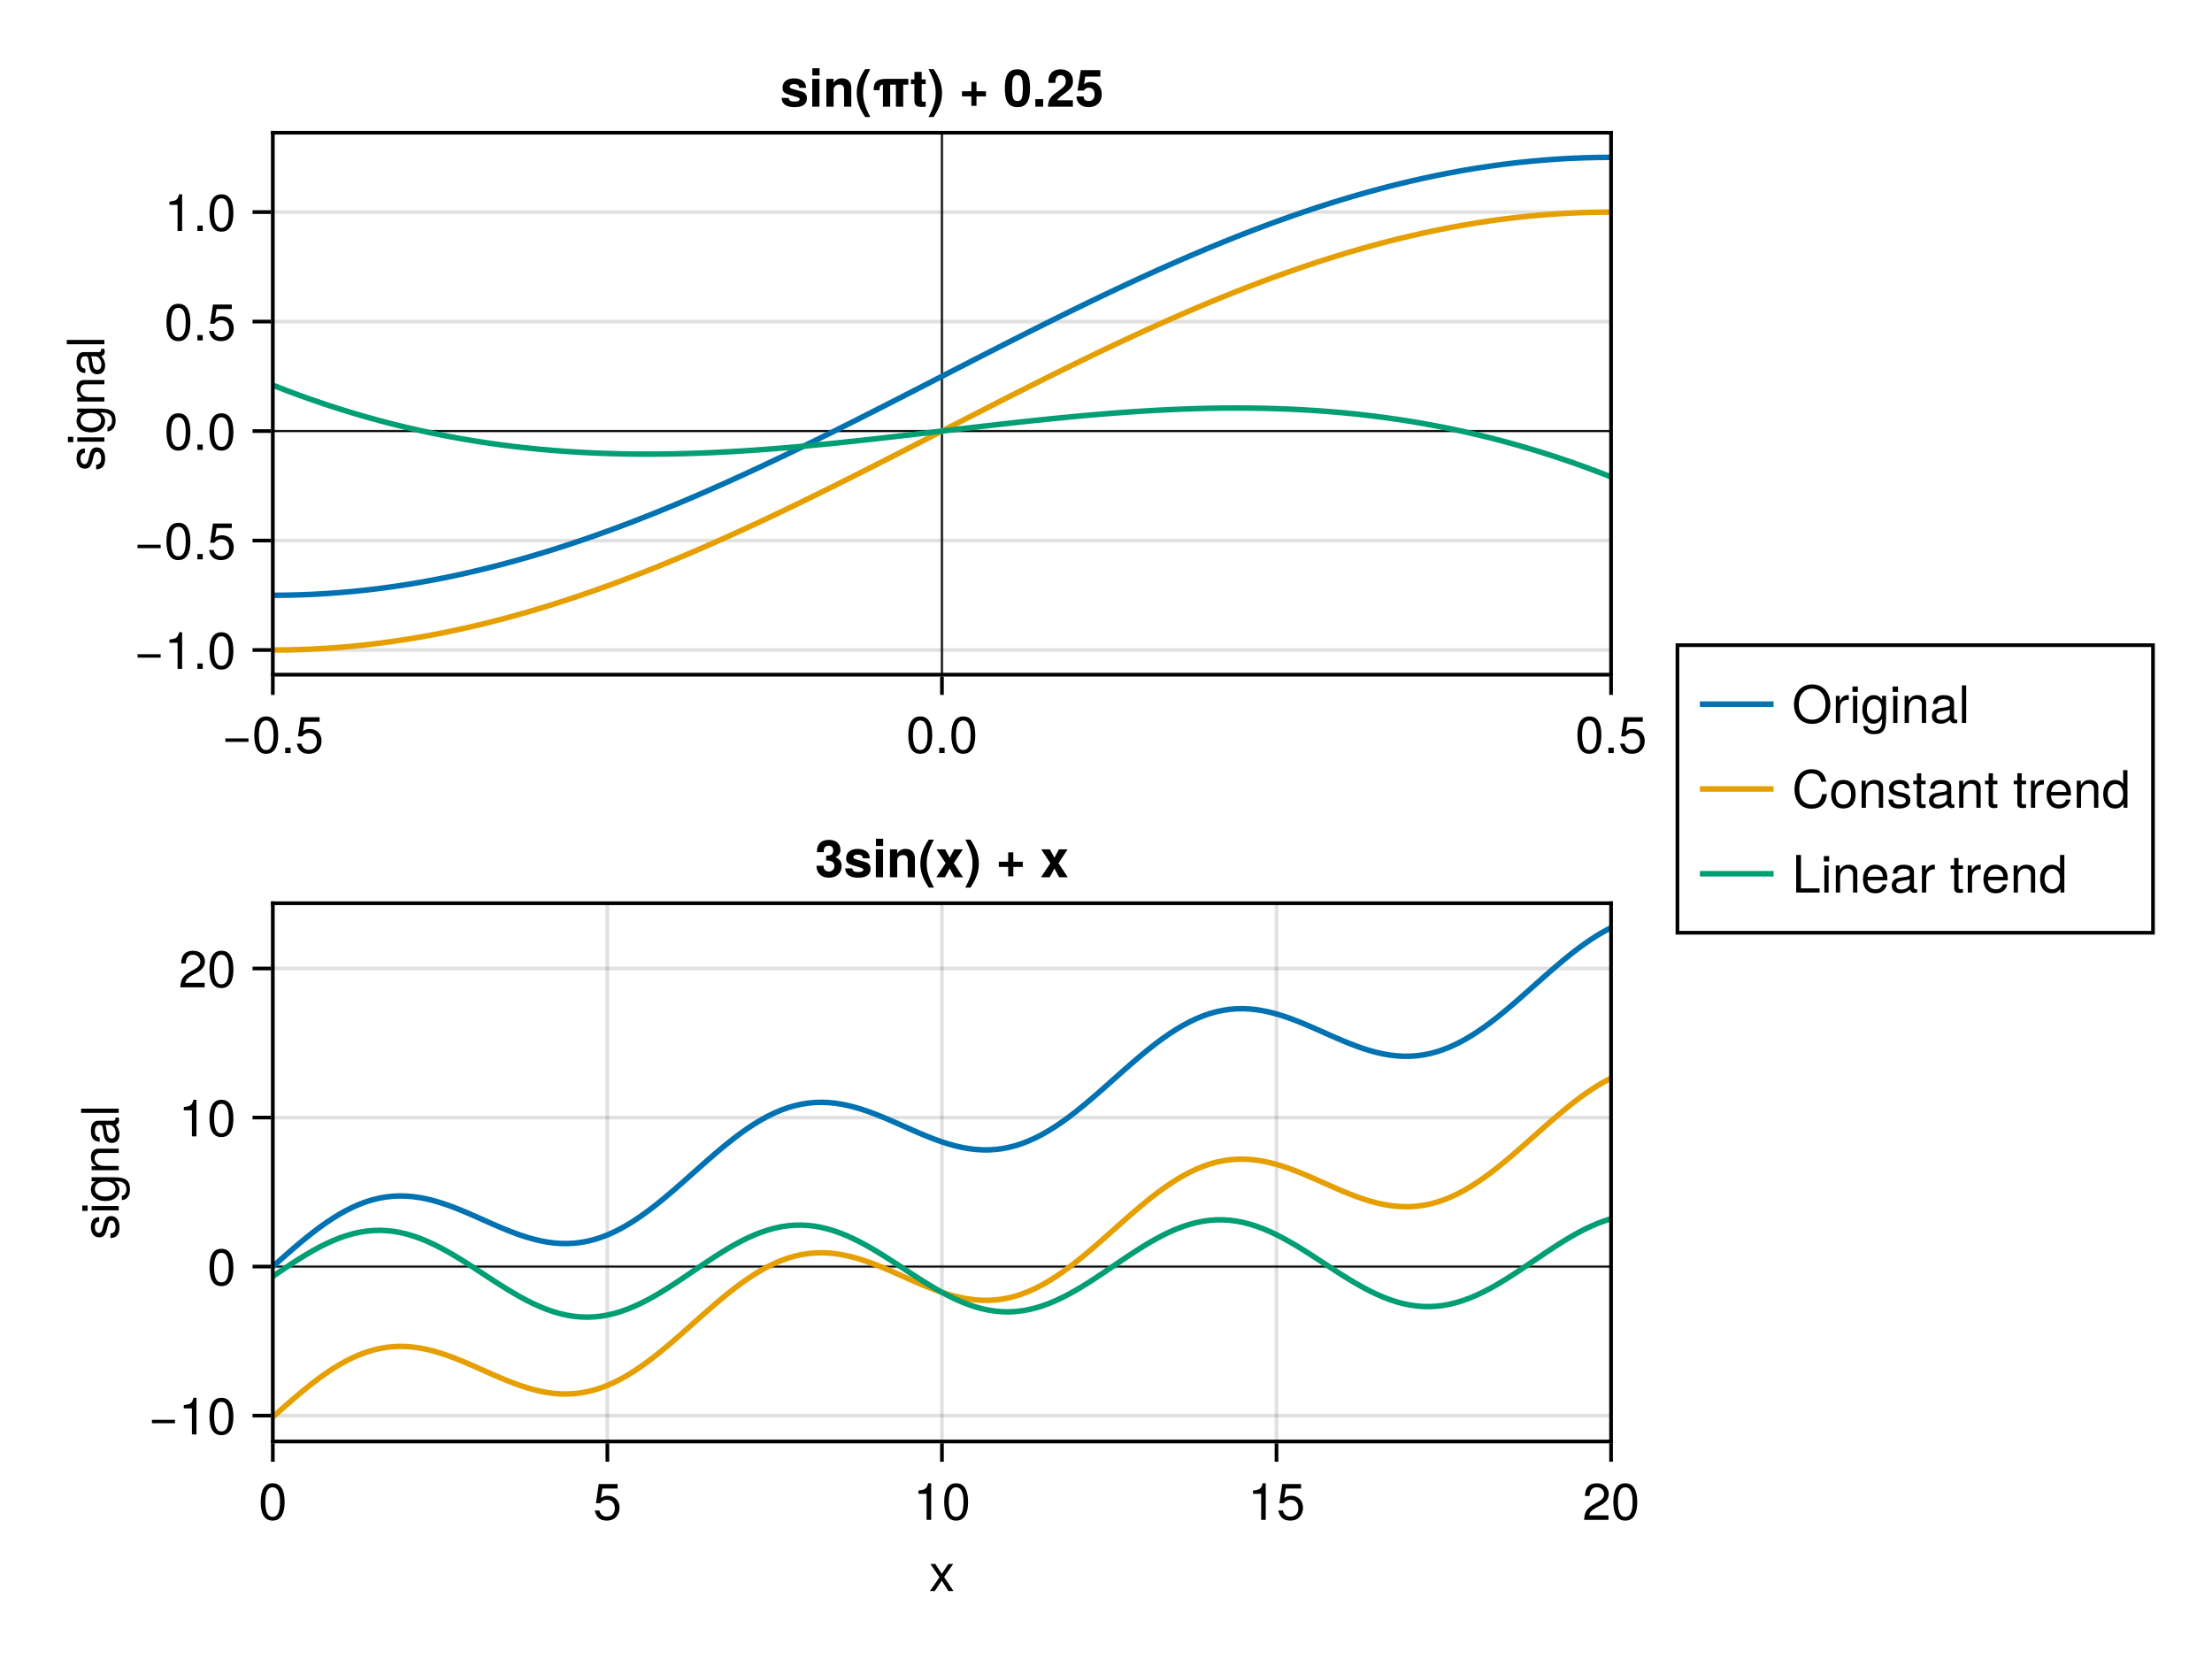 <?xml version="1.0" encoding="UTF-8"?>
<svg xmlns="http://www.w3.org/2000/svg" xmlns:xlink="http://www.w3.org/1999/xlink" width="600" height="450" viewBox="0 0 600 450">
<defs>
<g>
<g id="glyph-0-0-cca46070">
<path d="M 7.219 -3.031 C 7.219 -3.031 0.953 -3.031 0.953 -3.031 C 0.953 -3.031 0.953 -3.969 0.953 -3.969 C 0.953 -3.969 7.219 -3.969 7.219 -3.969 C 7.219 -3.969 7.219 -3.031 7.219 -3.031 Z M 7.219 -3.031 "/>
</g>
<g id="glyph-0-1-cca46070">
<path d="M 7.094 -4.781 C 7.094 -1.516 5.953 0.203 3.844 0.203 C 1.719 0.203 0.609 -1.516 0.609 -4.859 C 0.609 -8.188 1.703 -9.922 3.844 -9.922 C 6 -9.922 7.094 -8.219 7.094 -4.781 Z M 5.844 -4.891 C 5.844 -7.547 5.188 -8.828 3.844 -8.828 C 2.516 -8.828 1.859 -7.562 1.859 -4.844 C 1.859 -2.125 2.516 -0.812 3.828 -0.812 C 5.188 -0.812 5.844 -2.078 5.844 -4.891 Z M 5.844 -4.891 "/>
</g>
<g id="glyph-0-2-cca46070">
<path d="M 2.672 0 C 2.672 0 1.219 0 1.219 0 C 1.219 0 1.219 -1.453 1.219 -1.453 C 1.219 -1.453 2.672 -1.453 2.672 -1.453 C 2.672 -1.453 2.672 0 2.672 0 Z M 2.672 0 "/>
</g>
<g id="glyph-0-3-cca46070">
<path d="M 7.188 -3.297 C 7.188 -1.188 5.781 0.203 3.781 0.203 C 2.016 0.203 0.891 -0.578 0.484 -2.547 C 0.484 -2.547 1.719 -2.547 1.719 -2.547 C 2.016 -1.422 2.672 -0.875 3.75 -0.875 C 5.094 -0.875 5.922 -1.688 5.922 -3.125 C 5.922 -4.594 5.078 -5.453 3.75 -5.453 C 2.984 -5.453 2.5 -5.203 1.938 -4.516 C 1.938 -4.516 0.797 -4.516 0.797 -4.516 C 0.797 -4.516 1.547 -9.719 1.547 -9.719 C 1.547 -9.719 6.656 -9.719 6.656 -9.719 C 6.656 -9.719 6.656 -8.5 6.656 -8.5 C 6.656 -8.5 2.531 -8.5 2.531 -8.5 C 2.531 -8.5 2.141 -5.938 2.141 -5.938 C 2.719 -6.359 3.281 -6.531 3.969 -6.531 C 5.875 -6.531 7.188 -5.25 7.188 -3.297 Z M 7.188 -3.297 "/>
</g>
<g id="glyph-1-0-cca46070">
<path d="M 7.094 -4.781 C 7.094 -1.516 5.953 0.203 3.844 0.203 C 1.719 0.203 0.609 -1.516 0.609 -4.859 C 0.609 -8.188 1.703 -9.922 3.844 -9.922 C 6 -9.922 7.094 -8.219 7.094 -4.781 Z M 5.844 -4.891 C 5.844 -7.547 5.188 -8.828 3.844 -8.828 C 2.516 -8.828 1.859 -7.562 1.859 -4.844 C 1.859 -2.125 2.516 -0.812 3.828 -0.812 C 5.188 -0.812 5.844 -2.078 5.844 -4.891 Z M 5.844 -4.891 "/>
</g>
<g id="glyph-2-0-cca46070">
<path d="M 2.672 0 C 2.672 0 1.219 0 1.219 0 C 1.219 0 1.219 -1.453 1.219 -1.453 C 1.219 -1.453 2.672 -1.453 2.672 -1.453 C 2.672 -1.453 2.672 0 2.672 0 Z M 2.672 0 "/>
</g>
<g id="glyph-2-1-cca46070">
<path d="M 7.094 -4.781 C 7.094 -1.516 5.953 0.203 3.844 0.203 C 1.719 0.203 0.609 -1.516 0.609 -4.859 C 0.609 -8.188 1.703 -9.922 3.844 -9.922 C 6 -9.922 7.094 -8.219 7.094 -4.781 Z M 5.844 -4.891 C 5.844 -7.547 5.188 -8.828 3.844 -8.828 C 2.516 -8.828 1.859 -7.562 1.859 -4.844 C 1.859 -2.125 2.516 -0.812 3.828 -0.812 C 5.188 -0.812 5.844 -2.078 5.844 -4.891 Z M 5.844 -4.891 "/>
</g>
<g id="glyph-2-2-cca46070">
<path d="M 6.812 0 C 6.812 0 5.656 0 5.656 0 C 5.656 0 5.656 -5.078 5.656 -5.078 C 5.656 -5.969 5.062 -6.531 4.141 -6.531 C 2.953 -6.531 2.141 -5.547 2.141 -4.047 C 2.141 -4.047 2.141 0 2.141 0 C 2.141 0 0.984 0 0.984 0 C 0.984 0 0.984 -7.344 0.984 -7.344 C 0.984 -7.344 2.062 -7.344 2.062 -7.344 C 2.062 -7.344 2.062 -6.109 2.062 -6.109 C 2.703 -7.125 3.406 -7.547 4.5 -7.547 C 5.906 -7.547 6.812 -6.766 6.812 -5.547 C 6.812 -5.547 6.812 0 6.812 0 Z M 6.812 0 "/>
</g>
<g id="glyph-3-0-cca46070">
<path d="M 7.094 -4.781 C 7.094 -1.516 5.953 0.203 3.844 0.203 C 1.719 0.203 0.609 -1.516 0.609 -4.859 C 0.609 -8.188 1.703 -9.922 3.844 -9.922 C 6 -9.922 7.094 -8.219 7.094 -4.781 Z M 5.844 -4.891 C 5.844 -7.547 5.188 -8.828 3.844 -8.828 C 2.516 -8.828 1.859 -7.562 1.859 -4.844 C 1.859 -2.125 2.516 -0.812 3.828 -0.812 C 5.188 -0.812 5.844 -2.078 5.844 -4.891 Z M 5.844 -4.891 "/>
</g>
<g id="glyph-3-1-cca46070">
<path d="M 7.188 -3.297 C 7.188 -1.188 5.781 0.203 3.781 0.203 C 2.016 0.203 0.891 -0.578 0.484 -2.547 C 0.484 -2.547 1.719 -2.547 1.719 -2.547 C 2.016 -1.422 2.672 -0.875 3.75 -0.875 C 5.094 -0.875 5.922 -1.688 5.922 -3.125 C 5.922 -4.594 5.078 -5.453 3.75 -5.453 C 2.984 -5.453 2.5 -5.203 1.938 -4.516 C 1.938 -4.516 0.797 -4.516 0.797 -4.516 C 0.797 -4.516 1.547 -9.719 1.547 -9.719 C 1.547 -9.719 6.656 -9.719 6.656 -9.719 C 6.656 -9.719 6.656 -8.5 6.656 -8.5 C 6.656 -8.5 2.531 -8.5 2.531 -8.5 C 2.531 -8.5 2.141 -5.938 2.141 -5.938 C 2.719 -6.359 3.281 -6.531 3.969 -6.531 C 5.875 -6.531 7.188 -5.25 7.188 -3.297 Z M 7.188 -3.297 "/>
</g>
<g id="glyph-4-0-cca46070">
<path d="M -2.062 -6.422 C -0.641 -6.422 0.203 -5.25 0.203 -3.406 C 0.203 -1.484 -0.547 -0.531 -2.234 -0.469 C -2.234 -0.469 -2.234 -1.703 -2.234 -1.703 C -1.125 -1.859 -0.875 -2.453 -0.875 -3.5 C -0.875 -4.516 -1.281 -5.203 -1.953 -5.203 C -2.484 -5.203 -2.734 -4.891 -2.922 -4.078 C -2.922 -4.078 -3.188 -2.984 -3.188 -2.984 C -3.609 -1.25 -4.156 -0.656 -5.312 -0.656 C -6.656 -0.656 -7.547 -1.766 -7.547 -3.469 C -7.547 -5.172 -6.734 -6.125 -5.297 -6.125 C -5.297 -6.125 -5.297 -4.906 -5.297 -4.906 C -6.062 -4.875 -6.469 -4.375 -6.469 -3.438 C -6.469 -2.484 -6.031 -1.875 -5.359 -1.875 C -4.844 -1.875 -4.531 -2.281 -4.312 -3.234 C -4.312 -3.234 -4.047 -4.359 -4.047 -4.359 C -3.703 -5.812 -3.156 -6.422 -2.062 -6.422 Z M -2.062 -6.422 "/>
</g>
<g id="glyph-5-0-cca46070">
<path d="M 0 -2.141 C 0 -2.141 0 -0.984 0 -0.984 C 0 -0.984 -7.344 -0.984 -7.344 -0.984 C -7.344 -0.984 -7.344 -2.141 -7.344 -2.141 C -7.344 -2.141 0 -2.141 0 -2.141 Z M -8.438 -2.297 C -8.438 -2.297 -8.438 -0.844 -8.438 -0.844 C -8.438 -0.844 -9.891 -0.844 -9.891 -0.844 C -9.891 -0.844 -9.891 -2.297 -9.891 -2.297 C -9.891 -2.297 -8.438 -2.297 -8.438 -2.297 Z M -8.438 -2.297 "/>
</g>
<g id="glyph-6-0-cca46070">
<path d="M -1.203 -6.844 C 2.031 -6.844 3.047 -5.859 3.047 -3.562 C 3.047 -1.844 2.219 -0.766 0.844 -0.641 C 0.844 -0.641 0.844 -1.828 0.844 -1.828 C 1.734 -1.969 2.078 -2.688 2.078 -3.609 C 2.078 -4.969 1.328 -5.766 -0.609 -5.766 C -0.609 -5.766 -1.109 -5.766 -1.109 -5.766 C -0.188 -5 0.203 -4.359 0.203 -3.438 C 0.203 -1.703 -1.281 -0.406 -3.594 -0.406 C -5.984 -0.406 -7.547 -1.672 -7.547 -3.531 C -7.547 -4.469 -7.141 -5.188 -6.266 -5.766 C -6.266 -5.766 -7.344 -5.766 -7.344 -5.766 C -7.344 -5.766 -7.344 -6.844 -7.344 -6.844 C -7.344 -6.844 -1.203 -6.844 -1.203 -6.844 Z M -3.625 -5.656 C -5.406 -5.656 -6.469 -4.906 -6.469 -3.656 C -6.469 -2.406 -5.438 -1.625 -3.672 -1.625 C -1.891 -1.625 -0.875 -2.391 -0.875 -3.672 C -0.875 -4.906 -1.875 -5.656 -3.625 -5.656 Z M -3.625 -5.656 "/>
</g>
<g id="glyph-7-0-cca46070">
<path d="M 0 -6.812 C 0 -6.812 0 -5.656 0 -5.656 C 0 -5.656 -5.078 -5.656 -5.078 -5.656 C -5.969 -5.656 -6.531 -5.062 -6.531 -4.141 C -6.531 -2.953 -5.547 -2.141 -4.047 -2.141 C -4.047 -2.141 0 -2.141 0 -2.141 C 0 -2.141 0 -0.984 0 -0.984 C 0 -0.984 -7.344 -0.984 -7.344 -0.984 C -7.344 -0.984 -7.344 -2.062 -7.344 -2.062 C -7.344 -2.062 -6.109 -2.062 -6.109 -2.062 C -7.125 -2.703 -7.547 -3.406 -7.547 -4.5 C -7.547 -5.906 -6.766 -6.812 -5.547 -6.812 C -5.547 -6.812 0 -6.812 0 -6.812 Z M 0 -6.812 "/>
</g>
<g id="glyph-8-0-cca46070">
<path d="M -0.031 -7.484 C 0.062 -7.109 0.094 -6.938 0.094 -6.688 C 0.094 -6.125 -0.312 -5.609 -0.875 -5.484 C -0.188 -4.844 0.203 -3.938 0.203 -3 C 0.203 -1.516 -0.578 -0.594 -1.906 -0.594 C -2.797 -0.594 -3.453 -1.016 -3.812 -1.875 C -3.984 -2.328 -4.047 -2.578 -4.25 -4.234 C -4.375 -5.156 -4.578 -5.453 -5.062 -5.453 C -5.062 -5.453 -5.375 -5.453 -5.375 -5.453 C -6.078 -5.453 -6.469 -4.859 -6.469 -3.812 C -6.469 -2.719 -6.062 -2.188 -5.172 -2.094 C -5.172 -2.094 -5.172 -0.906 -5.172 -0.906 C -6.859 -0.984 -7.547 -2.078 -7.547 -3.844 C -7.547 -5.656 -6.844 -6.609 -5.547 -6.609 C -5.547 -6.609 -1.453 -6.609 -1.453 -6.609 C -1.094 -6.609 -0.875 -6.828 -0.875 -7.234 C -0.875 -7.312 -0.875 -7.359 -0.906 -7.484 C -0.906 -7.484 -0.031 -7.484 -0.031 -7.484 Z M -2.531 -5.453 C -2.531 -5.453 -3.625 -5.453 -3.625 -5.453 C -3.438 -5.047 -3.391 -4.797 -3.219 -3.562 C -3.031 -2.328 -2.703 -1.812 -1.938 -1.812 C -1.141 -1.812 -0.812 -2.344 -0.812 -3.25 C -0.812 -4.375 -1.484 -5.453 -2.531 -5.453 Z M -2.531 -5.453 "/>
</g>
<g id="glyph-9-0-cca46070">
<path d="M 0 -2.109 C 0 -2.109 0 -0.953 0 -0.953 C 0 -0.953 -10.203 -0.953 -10.203 -0.953 C -10.203 -0.953 -10.203 -2.109 -10.203 -2.109 C -10.203 -2.109 0 -2.109 0 -2.109 Z M 0 -2.109 "/>
</g>
<g id="glyph-10-0-cca46070">
<path d="M 7.219 -3.031 C 7.219 -3.031 0.953 -3.031 0.953 -3.031 C 0.953 -3.031 0.953 -3.969 0.953 -3.969 C 0.953 -3.969 7.219 -3.969 7.219 -3.969 C 7.219 -3.969 7.219 -3.031 7.219 -3.031 Z M 7.219 -3.031 "/>
</g>
<g id="glyph-11-0-cca46070">
<path d="M 4.859 0 C 4.859 0 3.625 0 3.625 0 C 3.625 0 3.625 -7.062 3.625 -7.062 C 3.625 -7.062 1.422 -7.062 1.422 -7.062 C 1.422 -7.062 1.422 -7.953 1.422 -7.953 C 3.328 -8.188 3.609 -8.406 4.047 -9.922 C 4.047 -9.922 4.859 -9.922 4.859 -9.922 C 4.859 -9.922 4.859 0 4.859 0 Z M 4.859 0 "/>
</g>
<g id="glyph-11-1-cca46070">
<path d="M 7.094 -4.781 C 7.094 -1.516 5.953 0.203 3.844 0.203 C 1.719 0.203 0.609 -1.516 0.609 -4.859 C 0.609 -8.188 1.703 -9.922 3.844 -9.922 C 6 -9.922 7.094 -8.219 7.094 -4.781 Z M 5.844 -4.891 C 5.844 -7.547 5.188 -8.828 3.844 -8.828 C 2.516 -8.828 1.859 -7.562 1.859 -4.844 C 1.859 -2.125 2.516 -0.812 3.828 -0.812 C 5.188 -0.812 5.844 -2.078 5.844 -4.891 Z M 5.844 -4.891 "/>
</g>
<g id="glyph-11-2-cca46070">
<path d="M 7.188 -3.297 C 7.188 -1.188 5.781 0.203 3.781 0.203 C 2.016 0.203 0.891 -0.578 0.484 -2.547 C 0.484 -2.547 1.719 -2.547 1.719 -2.547 C 2.016 -1.422 2.672 -0.875 3.75 -0.875 C 5.094 -0.875 5.922 -1.688 5.922 -3.125 C 5.922 -4.594 5.078 -5.453 3.75 -5.453 C 2.984 -5.453 2.5 -5.203 1.938 -4.516 C 1.938 -4.516 0.797 -4.516 0.797 -4.516 C 0.797 -4.516 1.547 -9.719 1.547 -9.719 C 1.547 -9.719 6.656 -9.719 6.656 -9.719 C 6.656 -9.719 6.656 -8.5 6.656 -8.5 C 6.656 -8.5 2.531 -8.5 2.531 -8.5 C 2.531 -8.5 2.141 -5.938 2.141 -5.938 C 2.719 -6.359 3.281 -6.531 3.969 -6.531 C 5.875 -6.531 7.188 -5.25 7.188 -3.297 Z M 7.188 -3.297 "/>
</g>
<g id="glyph-11-3-cca46070">
<path d="M 7.219 -3.031 C 7.219 -3.031 0.953 -3.031 0.953 -3.031 C 0.953 -3.031 0.953 -3.969 0.953 -3.969 C 0.953 -3.969 7.219 -3.969 7.219 -3.969 C 7.219 -3.969 7.219 -3.031 7.219 -3.031 Z M 7.219 -3.031 "/>
</g>
<g id="glyph-12-0-cca46070">
<path d="M 2.672 0 C 2.672 0 1.219 0 1.219 0 C 1.219 0 1.219 -1.453 1.219 -1.453 C 1.219 -1.453 2.672 -1.453 2.672 -1.453 C 2.672 -1.453 2.672 0 2.672 0 Z M 2.672 0 "/>
</g>
<g id="glyph-12-1-cca46070">
<path d="M 4.859 0 C 4.859 0 3.625 0 3.625 0 C 3.625 0 3.625 -7.062 3.625 -7.062 C 3.625 -7.062 1.422 -7.062 1.422 -7.062 C 1.422 -7.062 1.422 -7.953 1.422 -7.953 C 3.328 -8.188 3.609 -8.406 4.047 -9.922 C 4.047 -9.922 4.859 -9.922 4.859 -9.922 C 4.859 -9.922 4.859 0 4.859 0 Z M 4.859 0 "/>
</g>
<g id="glyph-12-2-cca46070">
<path d="M 7.094 -4.781 C 7.094 -1.516 5.953 0.203 3.844 0.203 C 1.719 0.203 0.609 -1.516 0.609 -4.859 C 0.609 -8.188 1.703 -9.922 3.844 -9.922 C 6 -9.922 7.094 -8.219 7.094 -4.781 Z M 5.844 -4.891 C 5.844 -7.547 5.188 -8.828 3.844 -8.828 C 2.516 -8.828 1.859 -7.562 1.859 -4.844 C 1.859 -2.125 2.516 -0.812 3.828 -0.812 C 5.188 -0.812 5.844 -2.078 5.844 -4.891 Z M 5.844 -4.891 "/>
</g>
<g id="glyph-12-3-cca46070">
<path d="M 7.156 -7.016 C 7.156 -5.797 6.438 -4.766 5.047 -4.016 C 5.047 -4.016 3.656 -3.266 3.656 -3.266 C 2.438 -2.547 1.984 -2.031 1.859 -1.219 C 1.859 -1.219 7.078 -1.219 7.078 -1.219 C 7.078 -1.219 7.078 0 7.078 0 C 7.078 0 0.469 0 0.469 0 C 0.594 -2.188 1.188 -3.125 3.266 -4.297 C 3.266 -4.297 4.547 -5.031 4.547 -5.031 C 5.438 -5.531 5.891 -6.203 5.891 -6.984 C 5.891 -8.047 5.047 -8.844 3.938 -8.844 C 2.719 -8.844 2.031 -8.141 1.938 -6.484 C 1.938 -6.484 0.703 -6.484 0.703 -6.484 C 0.766 -8.891 1.953 -9.922 3.969 -9.922 C 5.859 -9.922 7.156 -8.688 7.156 -7.016 Z M 7.156 -7.016 "/>
</g>
<g id="glyph-13-0-cca46070">
<path d="M 7.094 -4.781 C 7.094 -1.516 5.953 0.203 3.844 0.203 C 1.719 0.203 0.609 -1.516 0.609 -4.859 C 0.609 -8.188 1.703 -9.922 3.844 -9.922 C 6 -9.922 7.094 -8.219 7.094 -4.781 Z M 5.844 -4.891 C 5.844 -7.547 5.188 -8.828 3.844 -8.828 C 2.516 -8.828 1.859 -7.562 1.859 -4.844 C 1.859 -2.125 2.516 -0.812 3.828 -0.812 C 5.188 -0.812 5.844 -2.078 5.844 -4.891 Z M 5.844 -4.891 "/>
</g>
<g id="glyph-14-0-cca46070">
<path d="M 7.094 -4.781 C 7.094 -1.516 5.953 0.203 3.844 0.203 C 1.719 0.203 0.609 -1.516 0.609 -4.859 C 0.609 -8.188 1.703 -9.922 3.844 -9.922 C 6 -9.922 7.094 -8.219 7.094 -4.781 Z M 5.844 -4.891 C 5.844 -7.547 5.188 -8.828 3.844 -8.828 C 2.516 -8.828 1.859 -7.562 1.859 -4.844 C 1.859 -2.125 2.516 -0.812 3.828 -0.812 C 5.188 -0.812 5.844 -2.078 5.844 -4.891 Z M 5.844 -4.891 "/>
</g>
<g id="glyph-15-0-cca46070">
<path d="M 2.672 0 C 2.672 0 1.219 0 1.219 0 C 1.219 0 1.219 -1.453 1.219 -1.453 C 1.219 -1.453 2.672 -1.453 2.672 -1.453 C 2.672 -1.453 2.672 0 2.672 0 Z M 2.672 0 "/>
</g>
<g id="glyph-16-0-cca46070">
<path d="M 7.188 -3.297 C 7.188 -1.188 5.781 0.203 3.781 0.203 C 2.016 0.203 0.891 -0.578 0.484 -2.547 C 0.484 -2.547 1.719 -2.547 1.719 -2.547 C 2.016 -1.422 2.672 -0.875 3.75 -0.875 C 5.094 -0.875 5.922 -1.688 5.922 -3.125 C 5.922 -4.594 5.078 -5.453 3.75 -5.453 C 2.984 -5.453 2.5 -5.203 1.938 -4.516 C 1.938 -4.516 0.797 -4.516 0.797 -4.516 C 0.797 -4.516 1.547 -9.719 1.547 -9.719 C 1.547 -9.719 6.656 -9.719 6.656 -9.719 C 6.656 -9.719 6.656 -8.5 6.656 -8.5 C 6.656 -8.5 2.531 -8.5 2.531 -8.5 C 2.531 -8.5 2.141 -5.938 2.141 -5.938 C 2.719 -6.359 3.281 -6.531 3.969 -6.531 C 5.875 -6.531 7.188 -5.25 7.188 -3.297 Z M 7.188 -3.297 "/>
</g>
<g id="glyph-17-0-cca46070">
<path d="M 4.859 0 C 4.859 0 3.625 0 3.625 0 C 3.625 0 3.625 -7.062 3.625 -7.062 C 3.625 -7.062 1.422 -7.062 1.422 -7.062 C 1.422 -7.062 1.422 -7.953 1.422 -7.953 C 3.328 -8.188 3.609 -8.406 4.047 -9.922 C 4.047 -9.922 4.859 -9.922 4.859 -9.922 C 4.859 -9.922 4.859 0 4.859 0 Z M 4.859 0 "/>
</g>
<g id="glyph-18-0-cca46070">
<path d="M 2.672 0 C 2.672 0 1.219 0 1.219 0 C 1.219 0 1.219 -1.453 1.219 -1.453 C 1.219 -1.453 2.672 -1.453 2.672 -1.453 C 2.672 -1.453 2.672 0 2.672 0 Z M 2.672 0 "/>
</g>
<g id="glyph-19-0-cca46070">
<path d="M 7.094 -4.781 C 7.094 -1.516 5.953 0.203 3.844 0.203 C 1.719 0.203 0.609 -1.516 0.609 -4.859 C 0.609 -8.188 1.703 -9.922 3.844 -9.922 C 6 -9.922 7.094 -8.219 7.094 -4.781 Z M 5.844 -4.891 C 5.844 -7.547 5.188 -8.828 3.844 -8.828 C 2.516 -8.828 1.859 -7.562 1.859 -4.844 C 1.859 -2.125 2.516 -0.812 3.828 -0.812 C 5.188 -0.812 5.844 -2.078 5.844 -4.891 Z M 5.844 -4.891 "/>
</g>
<g id="glyph-20-0-cca46070">
<path d="M 7.281 -2.234 C 7.281 -0.719 6.109 0.125 3.969 0.125 C 1.688 0.125 0.469 -0.734 0.406 -2.391 C 0.406 -2.391 2.328 -2.391 2.328 -2.391 C 2.484 -1.578 2.969 -1.406 3.859 -1.406 C 4.781 -1.406 5.312 -1.594 5.312 -2.062 C 5.312 -2.266 5.156 -2.422 4.656 -2.578 C 4.656 -2.578 2.328 -3.297 2.328 -3.297 C 0.922 -3.734 0.672 -4.234 0.672 -5.172 C 0.672 -6.719 1.859 -7.688 3.781 -7.688 C 5.812 -7.688 7.047 -6.719 7.062 -5.125 C 7.062 -5.125 5.188 -5.125 5.188 -5.125 C 5.172 -5.812 4.703 -6.141 3.766 -6.141 C 3.078 -6.141 2.625 -5.859 2.625 -5.453 C 2.625 -5.141 2.766 -5.016 3.312 -4.859 C 3.312 -4.859 5.797 -4.141 5.797 -4.141 C 6.797 -3.844 7.281 -3.203 7.281 -2.344 C 7.281 -2.344 7.281 -2.234 7.281 -2.234 Z M 7.281 -2.234 "/>
</g>
<g id="glyph-20-1-cca46070">
<path d="M 2.891 0 C 2.891 0 0.938 0 0.938 0 C 0.938 0 0.938 -7.562 0.938 -7.562 C 0.938 -7.562 2.891 -7.562 2.891 -7.562 C 2.891 -7.562 2.891 0 2.891 0 Z M 2.922 -8.469 C 2.922 -8.469 0.969 -8.469 0.969 -8.469 C 0.969 -8.469 0.969 -10.438 0.969 -10.438 C 0.969 -10.438 2.922 -10.438 2.922 -10.438 C 2.922 -10.438 2.922 -8.469 2.922 -8.469 Z M 2.922 -8.469 "/>
</g>
<g id="glyph-20-2-cca46070">
<path d="M 9.891 -5.984 C 9.891 -5.984 8.5 -5.984 8.5 -5.984 C 8.5 -5.984 8.5 0 8.5 0 C 8.5 0 6.531 0 6.531 0 C 6.531 0 6.531 -5.984 6.531 -5.984 C 6.531 -5.984 4.969 -5.984 4.969 -5.984 C 4.969 -5.984 4.969 0 4.969 0 C 4.969 0 3.016 0 3.016 0 C 3.016 0 3.016 -5.984 3.016 -5.984 C 2.203 -5.984 2.078 -5.406 2.078 -4.484 C 2.078 -4.484 0.484 -4.484 0.484 -4.484 C 0.484 -6.859 1.516 -7.562 3.984 -7.562 C 3.984 -7.562 9.891 -7.562 9.891 -7.562 C 9.891 -7.562 9.891 -5.984 9.891 -5.984 Z M 9.891 -5.984 "/>
</g>
<g id="glyph-21-0-cca46070">
<path d="M 7.641 0 C 7.641 0 5.688 0 5.688 0 C 5.688 0 5.688 -4.656 5.688 -4.656 C 5.688 -5.562 5.266 -6.016 4.422 -6.016 C 3.469 -6.016 2.844 -5.438 2.844 -4.531 C 2.844 -4.531 2.844 0 2.844 0 C 2.844 0 0.875 0 0.875 0 C 0.875 0 0.875 -7.562 0.875 -7.562 C 0.875 -7.562 2.844 -7.562 2.844 -7.562 C 2.844 -7.562 2.844 -6.469 2.844 -6.469 C 3.406 -7.312 4.094 -7.688 5.109 -7.688 C 6.719 -7.688 7.641 -6.734 7.641 -5.062 C 7.641 -5.062 7.641 0 7.641 0 Z M 7.641 0 "/>
</g>
<g id="glyph-21-1-cca46070">
</g>
<g id="glyph-21-2-cca46070">
<path d="M 7.344 -2.797 C 7.344 -2.797 4.781 -2.797 4.781 -2.797 C 4.781 -2.797 4.781 -0.25 4.781 -0.25 C 4.781 -0.25 3.391 -0.25 3.391 -0.25 C 3.391 -0.25 3.391 -2.797 3.391 -2.797 C 3.391 -2.797 0.844 -2.797 0.844 -2.797 C 0.844 -2.797 0.844 -4.203 0.844 -4.203 C 0.844 -4.203 3.391 -4.203 3.391 -4.203 C 3.391 -4.203 3.391 -6.75 3.391 -6.75 C 3.391 -6.75 4.781 -6.75 4.781 -6.75 C 4.781 -6.75 4.781 -4.203 4.781 -4.203 C 4.781 -4.203 7.344 -4.203 7.344 -4.203 C 7.344 -4.203 7.344 -2.797 7.344 -2.797 Z M 7.344 -2.797 "/>
</g>
<g id="glyph-21-3-cca46070">
<path d="M 7.234 -4.938 C 7.234 -1.016 5.844 0.125 3.828 0.125 C 0.953 0.125 0.406 -2.219 0.406 -5 C 0.406 -7.859 0.984 -10.141 3.828 -10.141 C 6.734 -10.141 7.234 -7.75 7.234 -4.938 Z M 5.281 -4.984 C 5.281 -8.062 4.781 -8.547 3.828 -8.547 C 2.766 -8.547 2.359 -7.891 2.359 -5.016 C 2.359 -2.062 2.828 -1.547 3.828 -1.547 C 4.875 -1.547 5.281 -2.203 5.281 -4.984 Z M 5.281 -4.984 "/>
</g>
<g id="glyph-21-4-cca46070">
<path d="M 3 0 C 3 0 0.891 0 0.891 0 C 0.891 0 0.891 -2.047 0.891 -2.047 C 0.891 -2.047 3 -2.047 3 -2.047 C 3 -2.047 3 0 3 0 Z M 3 0 "/>
</g>
<g id="glyph-21-5-cca46070">
<path d="M 7.203 -6.984 C 7.203 -5.641 6.703 -4.891 4.984 -3.625 C 3.531 -2.562 3.219 -2.281 2.969 -1.75 C 2.969 -1.75 7.172 -1.75 7.172 -1.75 C 7.172 -1.75 7.172 0 7.172 0 C 7.172 0 0.422 0 0.422 0 C 0.516 -1.828 1.031 -2.719 2.719 -3.859 C 4.906 -5.422 5.25 -5.859 5.25 -6.938 C 5.25 -7.938 4.719 -8.547 3.844 -8.547 C 2.953 -8.547 2.438 -7.891 2.438 -6.797 C 2.438 -6.797 2.438 -6.469 2.438 -6.469 C 2.438 -6.469 0.562 -6.469 0.562 -6.469 C 0.547 -6.625 0.547 -6.734 0.547 -6.812 C 0.547 -8.922 1.75 -10.141 3.812 -10.141 C 5.891 -10.141 7.203 -8.906 7.203 -6.984 Z M 7.203 -6.984 "/>
</g>
<g id="glyph-21-6-cca46070">
<path d="M 7.234 -3.375 C 7.234 -1.234 5.781 0.125 3.656 0.125 C 1.719 0.125 0.375 -1.047 0.375 -2.781 C 0.375 -2.781 2.312 -2.781 2.312 -2.781 C 2.312 -1.984 2.828 -1.547 3.688 -1.547 C 4.656 -1.547 5.281 -2.172 5.281 -3.328 C 5.281 -4.531 4.672 -5.156 3.688 -5.156 C 3.078 -5.156 2.625 -4.891 2.422 -4.391 C 2.422 -4.391 0.656 -4.391 0.656 -4.391 C 0.656 -4.391 1.547 -9.922 1.547 -9.922 C 1.547 -9.922 6.844 -9.922 6.844 -9.922 C 6.844 -9.922 6.844 -8.172 6.844 -8.172 C 6.844 -8.172 2.75 -8.172 2.75 -8.172 C 2.75 -8.172 2.422 -6.109 2.422 -6.109 C 3 -6.531 3.484 -6.703 4.141 -6.703 C 5.984 -6.703 7.234 -5.406 7.234 -3.375 Z M 7.234 -3.375 "/>
</g>
<g id="glyph-22-0-cca46070">
<path d="M 4.234 2.797 C 4.234 2.797 2.844 2.797 2.844 2.797 C 1.234 0.375 0.562 -1.547 0.562 -3.703 C 0.562 -5.859 1.234 -7.781 2.844 -10.203 C 2.844 -10.203 4.234 -10.203 4.234 -10.203 C 2.766 -7.344 2.281 -5.75 2.281 -3.703 C 2.281 -1.656 2.766 -0.078 4.234 2.797 Z M 4.234 2.797 "/>
</g>
<g id="glyph-22-1-cca46070">
<path d="M 3.984 -3.703 C 3.984 -1.547 3.312 0.375 1.703 2.797 C 1.703 2.797 0.312 2.797 0.312 2.797 C 1.797 -0.062 2.266 -1.656 2.266 -3.703 C 2.266 -5.75 1.797 -7.328 0.312 -10.203 C 0.312 -10.203 1.703 -10.203 1.703 -10.203 C 3.312 -7.781 3.984 -5.859 3.984 -3.703 Z M 3.984 -3.703 "/>
</g>
<g id="glyph-23-0-cca46070">
<path d="M 4.219 0 C 3.859 0.016 3.516 0.062 3.078 0.062 C 1.797 0.062 1.156 -0.438 1.156 -1.625 C 1.156 -1.625 1.156 -6.109 1.156 -6.109 C 1.156 -6.109 0.203 -6.109 0.203 -6.109 C 0.203 -6.109 0.203 -7.406 0.203 -7.406 C 0.203 -7.406 1.156 -7.406 1.156 -7.406 C 1.156 -7.406 1.156 -9.438 1.156 -9.438 C 1.156 -9.438 3.125 -9.438 3.125 -9.438 C 3.125 -9.438 3.125 -7.406 3.125 -7.406 C 3.125 -7.406 4.219 -7.406 4.219 -7.406 C 4.219 -7.406 4.219 -6.109 4.219 -6.109 C 4.219 -6.109 3.125 -6.109 3.125 -6.109 C 3.125 -6.109 3.125 -2.156 3.125 -2.156 C 3.125 -1.484 3.25 -1.328 3.766 -1.328 C 3.906 -1.328 4.016 -1.344 4.219 -1.375 C 4.219 -1.375 4.219 0 4.219 0 Z M 4.219 0 "/>
</g>
<g id="glyph-24-0-cca46070">
<path d="M 6.625 0 C 6.625 0 5.266 0 5.266 0 C 5.266 0 3.438 -2.812 3.438 -2.812 C 3.438 -2.812 1.562 0 1.562 0 C 1.562 0 0.234 0 0.234 0 C 0.234 0 2.828 -3.734 2.828 -3.734 C 2.828 -3.734 0.375 -7.344 0.375 -7.344 C 0.375 -7.344 1.703 -7.344 1.703 -7.344 C 1.703 -7.344 3.469 -4.672 3.469 -4.672 C 3.469 -4.672 5.234 -7.344 5.234 -7.344 C 5.234 -7.344 6.547 -7.344 6.547 -7.344 C 6.547 -7.344 4.094 -3.797 4.094 -3.797 C 4.094 -3.797 6.625 0 6.625 0 Z M 6.625 0 "/>
</g>
<g id="glyph-24-1-cca46070">
<path d="M 10.391 -4.938 C 10.391 -1.953 8.453 0.25 5.453 0.25 C 2.516 0.25 0.531 -1.828 0.531 -5.031 C 0.531 -8.219 2.516 -10.453 5.453 -10.453 C 8.438 -10.453 10.391 -8.234 10.391 -4.938 Z M 9.094 -4.969 C 9.094 -7.547 7.656 -9.312 5.453 -9.312 C 3.297 -9.312 1.828 -7.547 1.828 -5.031 C 1.828 -2.5 3.297 -0.891 5.453 -0.891 C 7.609 -0.891 9.094 -2.5 9.094 -4.969 Z M 9.094 -4.969 "/>
</g>
<g id="glyph-24-2-cca46070">
<path d="M 6.844 -1.203 C 6.844 2.031 5.859 3.047 3.562 3.047 C 1.844 3.047 0.766 2.219 0.641 0.844 C 0.641 0.844 1.828 0.844 1.828 0.844 C 1.969 1.734 2.688 2.078 3.609 2.078 C 4.969 2.078 5.766 1.328 5.766 -0.609 C 5.766 -0.609 5.766 -1.109 5.766 -1.109 C 5 -0.188 4.359 0.203 3.438 0.203 C 1.703 0.203 0.406 -1.281 0.406 -3.594 C 0.406 -5.984 1.672 -7.547 3.531 -7.547 C 4.469 -7.547 5.188 -7.141 5.766 -6.266 C 5.766 -6.266 5.766 -7.344 5.766 -7.344 C 5.766 -7.344 6.844 -7.344 6.844 -7.344 C 6.844 -7.344 6.844 -1.203 6.844 -1.203 Z M 5.656 -3.625 C 5.656 -5.406 4.906 -6.469 3.656 -6.469 C 2.406 -6.469 1.625 -5.438 1.625 -3.672 C 1.625 -1.891 2.391 -0.875 3.672 -0.875 C 4.906 -0.875 5.656 -1.875 5.656 -3.625 Z M 5.656 -3.625 "/>
</g>
<g id="glyph-25-0-cca46070">
<path d="M 7.094 -4.781 C 7.094 -1.516 5.953 0.203 3.844 0.203 C 1.719 0.203 0.609 -1.516 0.609 -4.859 C 0.609 -8.188 1.703 -9.922 3.844 -9.922 C 6 -9.922 7.094 -8.219 7.094 -4.781 Z M 5.844 -4.891 C 5.844 -7.547 5.188 -8.828 3.844 -8.828 C 2.516 -8.828 1.859 -7.562 1.859 -4.844 C 1.859 -2.125 2.516 -0.812 3.828 -0.812 C 5.188 -0.812 5.844 -2.078 5.844 -4.891 Z M 5.844 -4.891 "/>
</g>
<g id="glyph-25-1-cca46070">
<path d="M 7.188 -3.297 C 7.188 -1.188 5.781 0.203 3.781 0.203 C 2.016 0.203 0.891 -0.578 0.484 -2.547 C 0.484 -2.547 1.719 -2.547 1.719 -2.547 C 2.016 -1.422 2.672 -0.875 3.75 -0.875 C 5.094 -0.875 5.922 -1.688 5.922 -3.125 C 5.922 -4.594 5.078 -5.453 3.75 -5.453 C 2.984 -5.453 2.5 -5.203 1.938 -4.516 C 1.938 -4.516 0.797 -4.516 0.797 -4.516 C 0.797 -4.516 1.547 -9.719 1.547 -9.719 C 1.547 -9.719 6.656 -9.719 6.656 -9.719 C 6.656 -9.719 6.656 -8.5 6.656 -8.5 C 6.656 -8.5 2.531 -8.5 2.531 -8.5 C 2.531 -8.5 2.141 -5.938 2.141 -5.938 C 2.719 -6.359 3.281 -6.531 3.969 -6.531 C 5.875 -6.531 7.188 -5.25 7.188 -3.297 Z M 7.188 -3.297 "/>
</g>
<g id="glyph-25-2-cca46070">
<path d="M 7.156 -7.016 C 7.156 -5.797 6.438 -4.766 5.047 -4.016 C 5.047 -4.016 3.656 -3.266 3.656 -3.266 C 2.438 -2.547 1.984 -2.031 1.859 -1.219 C 1.859 -1.219 7.078 -1.219 7.078 -1.219 C 7.078 -1.219 7.078 0 7.078 0 C 7.078 0 0.469 0 0.469 0 C 0.594 -2.188 1.188 -3.125 3.266 -4.297 C 3.266 -4.297 4.547 -5.031 4.547 -5.031 C 5.438 -5.531 5.891 -6.203 5.891 -6.984 C 5.891 -8.047 5.047 -8.844 3.938 -8.844 C 2.719 -8.844 2.031 -8.141 1.938 -6.484 C 1.938 -6.484 0.703 -6.484 0.703 -6.484 C 0.766 -8.891 1.953 -9.922 3.969 -9.922 C 5.859 -9.922 7.156 -8.688 7.156 -7.016 Z M 7.156 -7.016 "/>
</g>
<g id="glyph-26-0-cca46070">
<path d="M 7.188 -3.297 C 7.188 -1.188 5.781 0.203 3.781 0.203 C 2.016 0.203 0.891 -0.578 0.484 -2.547 C 0.484 -2.547 1.719 -2.547 1.719 -2.547 C 2.016 -1.422 2.672 -0.875 3.75 -0.875 C 5.094 -0.875 5.922 -1.688 5.922 -3.125 C 5.922 -4.594 5.078 -5.453 3.75 -5.453 C 2.984 -5.453 2.5 -5.203 1.938 -4.516 C 1.938 -4.516 0.797 -4.516 0.797 -4.516 C 0.797 -4.516 1.547 -9.719 1.547 -9.719 C 1.547 -9.719 6.656 -9.719 6.656 -9.719 C 6.656 -9.719 6.656 -8.5 6.656 -8.5 C 6.656 -8.5 2.531 -8.5 2.531 -8.5 C 2.531 -8.5 2.141 -5.938 2.141 -5.938 C 2.719 -6.359 3.281 -6.531 3.969 -6.531 C 5.875 -6.531 7.188 -5.25 7.188 -3.297 Z M 7.188 -3.297 "/>
</g>
<g id="glyph-27-0-cca46070">
<path d="M 4.859 0 C 4.859 0 3.625 0 3.625 0 C 3.625 0 3.625 -7.062 3.625 -7.062 C 3.625 -7.062 1.422 -7.062 1.422 -7.062 C 1.422 -7.062 1.422 -7.953 1.422 -7.953 C 3.328 -8.188 3.609 -8.406 4.047 -9.922 C 4.047 -9.922 4.859 -9.922 4.859 -9.922 C 4.859 -9.922 4.859 0 4.859 0 Z M 4.859 0 "/>
</g>
<g id="glyph-28-0-cca46070">
<path d="M 7.094 -4.781 C 7.094 -1.516 5.953 0.203 3.844 0.203 C 1.719 0.203 0.609 -1.516 0.609 -4.859 C 0.609 -8.188 1.703 -9.922 3.844 -9.922 C 6 -9.922 7.094 -8.219 7.094 -4.781 Z M 5.844 -4.891 C 5.844 -7.547 5.188 -8.828 3.844 -8.828 C 2.516 -8.828 1.859 -7.562 1.859 -4.844 C 1.859 -2.125 2.516 -0.812 3.828 -0.812 C 5.188 -0.812 5.844 -2.078 5.844 -4.891 Z M 5.844 -4.891 "/>
</g>
<g id="glyph-29-0-cca46070">
<path d="M -2.062 -6.422 C -0.641 -6.422 0.203 -5.25 0.203 -3.406 C 0.203 -1.484 -0.547 -0.531 -2.234 -0.469 C -2.234 -0.469 -2.234 -1.703 -2.234 -1.703 C -1.125 -1.859 -0.875 -2.453 -0.875 -3.5 C -0.875 -4.516 -1.281 -5.203 -1.953 -5.203 C -2.484 -5.203 -2.734 -4.891 -2.922 -4.078 C -2.922 -4.078 -3.188 -2.984 -3.188 -2.984 C -3.609 -1.25 -4.156 -0.656 -5.312 -0.656 C -6.656 -0.656 -7.547 -1.766 -7.547 -3.469 C -7.547 -5.172 -6.734 -6.125 -5.297 -6.125 C -5.297 -6.125 -5.297 -4.906 -5.297 -4.906 C -6.062 -4.875 -6.469 -4.375 -6.469 -3.438 C -6.469 -2.484 -6.031 -1.875 -5.359 -1.875 C -4.844 -1.875 -4.531 -2.281 -4.312 -3.234 C -4.312 -3.234 -4.047 -4.359 -4.047 -4.359 C -3.703 -5.812 -3.156 -6.422 -2.062 -6.422 Z M -2.062 -6.422 "/>
</g>
<g id="glyph-30-0-cca46070">
<path d="M 0 -2.141 C 0 -2.141 0 -0.984 0 -0.984 C 0 -0.984 -7.344 -0.984 -7.344 -0.984 C -7.344 -0.984 -7.344 -2.141 -7.344 -2.141 C -7.344 -2.141 0 -2.141 0 -2.141 Z M -8.438 -2.297 C -8.438 -2.297 -8.438 -0.844 -8.438 -0.844 C -8.438 -0.844 -9.891 -0.844 -9.891 -0.844 C -9.891 -0.844 -9.891 -2.297 -9.891 -2.297 C -9.891 -2.297 -8.438 -2.297 -8.438 -2.297 Z M -8.438 -2.297 "/>
</g>
<g id="glyph-31-0-cca46070">
<path d="M -1.203 -6.844 C 2.031 -6.844 3.047 -5.859 3.047 -3.562 C 3.047 -1.844 2.219 -0.766 0.844 -0.641 C 0.844 -0.641 0.844 -1.828 0.844 -1.828 C 1.734 -1.969 2.078 -2.688 2.078 -3.609 C 2.078 -4.969 1.328 -5.766 -0.609 -5.766 C -0.609 -5.766 -1.109 -5.766 -1.109 -5.766 C -0.188 -5 0.203 -4.359 0.203 -3.438 C 0.203 -1.703 -1.281 -0.406 -3.594 -0.406 C -5.984 -0.406 -7.547 -1.672 -7.547 -3.531 C -7.547 -4.469 -7.141 -5.188 -6.266 -5.766 C -6.266 -5.766 -7.344 -5.766 -7.344 -5.766 C -7.344 -5.766 -7.344 -6.844 -7.344 -6.844 C -7.344 -6.844 -1.203 -6.844 -1.203 -6.844 Z M -3.625 -5.656 C -5.406 -5.656 -6.469 -4.906 -6.469 -3.656 C -6.469 -2.406 -5.438 -1.625 -3.672 -1.625 C -1.891 -1.625 -0.875 -2.391 -0.875 -3.672 C -0.875 -4.906 -1.875 -5.656 -3.625 -5.656 Z M -3.625 -5.656 "/>
</g>
<g id="glyph-32-0-cca46070">
<path d="M 0 -6.812 C 0 -6.812 0 -5.656 0 -5.656 C 0 -5.656 -5.078 -5.656 -5.078 -5.656 C -5.969 -5.656 -6.531 -5.062 -6.531 -4.141 C -6.531 -2.953 -5.547 -2.141 -4.047 -2.141 C -4.047 -2.141 0 -2.141 0 -2.141 C 0 -2.141 0 -0.984 0 -0.984 C 0 -0.984 -7.344 -0.984 -7.344 -0.984 C -7.344 -0.984 -7.344 -2.062 -7.344 -2.062 C -7.344 -2.062 -6.109 -2.062 -6.109 -2.062 C -7.125 -2.703 -7.547 -3.406 -7.547 -4.5 C -7.547 -5.906 -6.766 -6.812 -5.547 -6.812 C -5.547 -6.812 0 -6.812 0 -6.812 Z M 0 -6.812 "/>
</g>
<g id="glyph-33-0-cca46070">
<path d="M -0.031 -7.484 C 0.062 -7.109 0.094 -6.938 0.094 -6.688 C 0.094 -6.125 -0.312 -5.609 -0.875 -5.484 C -0.188 -4.844 0.203 -3.938 0.203 -3 C 0.203 -1.516 -0.578 -0.594 -1.906 -0.594 C -2.797 -0.594 -3.453 -1.016 -3.812 -1.875 C -3.984 -2.328 -4.047 -2.578 -4.25 -4.234 C -4.375 -5.156 -4.578 -5.453 -5.062 -5.453 C -5.062 -5.453 -5.375 -5.453 -5.375 -5.453 C -6.078 -5.453 -6.469 -4.859 -6.469 -3.812 C -6.469 -2.719 -6.062 -2.188 -5.172 -2.094 C -5.172 -2.094 -5.172 -0.906 -5.172 -0.906 C -6.859 -0.984 -7.547 -2.078 -7.547 -3.844 C -7.547 -5.656 -6.844 -6.609 -5.547 -6.609 C -5.547 -6.609 -1.453 -6.609 -1.453 -6.609 C -1.094 -6.609 -0.875 -6.828 -0.875 -7.234 C -0.875 -7.312 -0.875 -7.359 -0.906 -7.484 C -0.906 -7.484 -0.031 -7.484 -0.031 -7.484 Z M -2.531 -5.453 C -2.531 -5.453 -3.625 -5.453 -3.625 -5.453 C -3.438 -5.047 -3.391 -4.797 -3.219 -3.562 C -3.031 -2.328 -2.703 -1.812 -1.938 -1.812 C -1.141 -1.812 -0.812 -2.344 -0.812 -3.25 C -0.812 -4.375 -1.484 -5.453 -2.531 -5.453 Z M -2.531 -5.453 "/>
</g>
<g id="glyph-34-0-cca46070">
<path d="M 0 -2.109 C 0 -2.109 0 -0.953 0 -0.953 C 0 -0.953 -10.203 -0.953 -10.203 -0.953 C -10.203 -0.953 -10.203 -2.109 -10.203 -2.109 C -10.203 -2.109 0 -2.109 0 -2.109 Z M 0 -2.109 "/>
</g>
<g id="glyph-35-0-cca46070">
<path d="M 7.219 -3.047 C 7.219 -1.125 5.859 0.125 3.75 0.125 C 1.719 0.125 0.406 -1.125 0.406 -3.109 C 0.406 -3.109 2.312 -3.109 2.312 -3.109 C 2.312 -2.094 2.875 -1.547 3.797 -1.547 C 4.641 -1.547 5.266 -2.188 5.266 -3.047 C 5.266 -4.109 4.516 -4.531 3.031 -4.531 C 3.031 -4.531 3.031 -5.859 3.031 -5.859 C 3.031 -5.859 3.203 -5.859 3.203 -5.859 C 4.375 -5.859 4.938 -6.266 4.938 -7.25 C 4.938 -8.078 4.5 -8.547 3.703 -8.547 C 2.75 -8.547 2.359 -8.031 2.359 -6.797 C 2.359 -6.797 0.531 -6.797 0.531 -6.797 C 0.531 -6.797 0.531 -6.969 0.531 -6.969 C 0.531 -9.125 1.828 -10.141 3.75 -10.141 C 5.672 -10.141 6.906 -9.094 6.906 -7.438 C 6.906 -6.531 6.531 -5.984 5.594 -5.422 C 6.719 -4.875 7.219 -4.219 7.219 -3.047 Z M 7.219 -3.047 "/>
</g>
<g id="glyph-35-1-cca46070">
<path d="M 7.281 -2.234 C 7.281 -0.719 6.109 0.125 3.969 0.125 C 1.688 0.125 0.469 -0.734 0.406 -2.391 C 0.406 -2.391 2.328 -2.391 2.328 -2.391 C 2.484 -1.578 2.969 -1.406 3.859 -1.406 C 4.781 -1.406 5.312 -1.594 5.312 -2.062 C 5.312 -2.266 5.156 -2.422 4.656 -2.578 C 4.656 -2.578 2.328 -3.297 2.328 -3.297 C 0.922 -3.734 0.672 -4.234 0.672 -5.172 C 0.672 -6.719 1.859 -7.688 3.781 -7.688 C 5.812 -7.688 7.047 -6.719 7.062 -5.125 C 7.062 -5.125 5.188 -5.125 5.188 -5.125 C 5.172 -5.812 4.703 -6.141 3.766 -6.141 C 3.078 -6.141 2.625 -5.859 2.625 -5.453 C 2.625 -5.141 2.766 -5.016 3.312 -4.859 C 3.312 -4.859 5.797 -4.141 5.797 -4.141 C 6.797 -3.844 7.281 -3.203 7.281 -2.344 C 7.281 -2.344 7.281 -2.234 7.281 -2.234 Z M 7.281 -2.234 "/>
</g>
<g id="glyph-35-2-cca46070">
<path d="M 2.891 0 C 2.891 0 0.938 0 0.938 0 C 0.938 0 0.938 -7.562 0.938 -7.562 C 0.938 -7.562 2.891 -7.562 2.891 -7.562 C 2.891 -7.562 2.891 0 2.891 0 Z M 2.922 -8.469 C 2.922 -8.469 0.969 -8.469 0.969 -8.469 C 0.969 -8.469 0.969 -10.438 0.969 -10.438 C 0.969 -10.438 2.922 -10.438 2.922 -10.438 C 2.922 -10.438 2.922 -8.469 2.922 -8.469 Z M 2.922 -8.469 "/>
</g>
<g id="glyph-36-0-cca46070">
<path d="M 7.641 0 C 7.641 0 5.688 0 5.688 0 C 5.688 0 5.688 -4.656 5.688 -4.656 C 5.688 -5.562 5.266 -6.016 4.422 -6.016 C 3.469 -6.016 2.844 -5.438 2.844 -4.531 C 2.844 -4.531 2.844 0 2.844 0 C 2.844 0 0.875 0 0.875 0 C 0.875 0 0.875 -7.562 0.875 -7.562 C 0.875 -7.562 2.844 -7.562 2.844 -7.562 C 2.844 -7.562 2.844 -6.469 2.844 -6.469 C 3.406 -7.312 4.094 -7.688 5.109 -7.688 C 6.719 -7.688 7.641 -6.734 7.641 -5.062 C 7.641 -5.062 7.641 0 7.641 0 Z M 7.641 0 "/>
</g>
<g id="glyph-36-1-cca46070">
<path d="M 3.984 -3.703 C 3.984 -1.547 3.312 0.375 1.703 2.797 C 1.703 2.797 0.312 2.797 0.312 2.797 C 1.797 -0.062 2.266 -1.656 2.266 -3.703 C 2.266 -5.75 1.797 -7.328 0.312 -10.203 C 0.312 -10.203 1.703 -10.203 1.703 -10.203 C 3.312 -7.781 3.984 -5.859 3.984 -3.703 Z M 3.984 -3.703 "/>
</g>
<g id="glyph-36-2-cca46070">
<path d="M 7.484 0 C 7.484 0 5.141 0 5.141 0 C 5.141 0 3.859 -2.359 3.859 -2.359 C 3.859 -2.359 2.578 0 2.578 0 C 2.578 0 0.219 0 0.219 0 C 0.219 0 2.75 -3.812 2.75 -3.812 C 2.75 -3.812 0.281 -7.562 0.281 -7.562 C 0.281 -7.562 2.625 -7.562 2.625 -7.562 C 2.625 -7.562 3.859 -5.281 3.859 -5.281 C 3.859 -5.281 5.078 -7.562 5.078 -7.562 C 5.078 -7.562 7.438 -7.562 7.438 -7.562 C 7.438 -7.562 4.969 -3.812 4.969 -3.812 C 4.969 -3.812 7.484 0 7.484 0 Z M 7.484 0 "/>
</g>
<g id="glyph-37-0-cca46070">
<path d="M 4.234 2.797 C 4.234 2.797 2.844 2.797 2.844 2.797 C 1.234 0.375 0.562 -1.547 0.562 -3.703 C 0.562 -5.859 1.234 -7.781 2.844 -10.203 C 2.844 -10.203 4.234 -10.203 4.234 -10.203 C 2.766 -7.344 2.281 -5.75 2.281 -3.703 C 2.281 -1.656 2.766 -0.078 4.234 2.797 Z M 4.234 2.797 "/>
</g>
<g id="glyph-37-1-cca46070">
<path d="M 7.484 0 C 7.484 0 5.141 0 5.141 0 C 5.141 0 3.859 -2.359 3.859 -2.359 C 3.859 -2.359 2.578 0 2.578 0 C 2.578 0 0.219 0 0.219 0 C 0.219 0 2.75 -3.812 2.75 -3.812 C 2.75 -3.812 0.281 -7.562 0.281 -7.562 C 0.281 -7.562 2.625 -7.562 2.625 -7.562 C 2.625 -7.562 3.859 -5.281 3.859 -5.281 C 3.859 -5.281 5.078 -7.562 5.078 -7.562 C 5.078 -7.562 7.438 -7.562 7.438 -7.562 C 7.438 -7.562 4.969 -3.812 4.969 -3.812 C 4.969 -3.812 7.484 0 7.484 0 Z M 7.484 0 "/>
</g>
<g id="glyph-37-2-cca46070">
</g>
<g id="glyph-38-0-cca46070">
<path d="M 7.344 -2.797 C 7.344 -2.797 4.781 -2.797 4.781 -2.797 C 4.781 -2.797 4.781 -0.25 4.781 -0.25 C 4.781 -0.25 3.391 -0.25 3.391 -0.25 C 3.391 -0.25 3.391 -2.797 3.391 -2.797 C 3.391 -2.797 0.844 -2.797 0.844 -2.797 C 0.844 -2.797 0.844 -4.203 0.844 -4.203 C 0.844 -4.203 3.391 -4.203 3.391 -4.203 C 3.391 -4.203 3.391 -6.75 3.391 -6.75 C 3.391 -6.75 4.781 -6.75 4.781 -6.75 C 4.781 -6.75 4.781 -4.203 4.781 -4.203 C 4.781 -4.203 7.344 -4.203 7.344 -4.203 C 7.344 -4.203 7.344 -2.797 7.344 -2.797 Z M 7.344 -2.797 "/>
</g>
<g id="glyph-39-0-cca46070">
<path d="M 4.5 -6.312 C 2.688 -6.281 2.141 -5.453 2.141 -3.812 C 2.141 -3.812 2.141 0 2.141 0 C 2.141 0 0.984 0 0.984 0 C 0.984 0 0.984 -7.344 0.984 -7.344 C 0.984 -7.344 2.047 -7.344 2.047 -7.344 C 2.047 -7.344 2.047 -6 2.047 -6 C 2.719 -7.094 3.297 -7.547 4.047 -7.547 C 4.203 -7.547 4.297 -7.531 4.5 -7.5 C 4.5 -7.5 4.5 -6.312 4.5 -6.312 Z M 4.5 -6.312 "/>
</g>
<g id="glyph-39-1-cca46070">
<path d="M 2.141 0 C 2.141 0 0.984 0 0.984 0 C 0.984 0 0.984 -7.344 0.984 -7.344 C 0.984 -7.344 2.141 -7.344 2.141 -7.344 C 2.141 -7.344 2.141 0 2.141 0 Z M 2.297 -8.438 C 2.297 -8.438 0.844 -8.438 0.844 -8.438 C 0.844 -8.438 0.844 -9.891 0.844 -9.891 C 0.844 -9.891 2.297 -9.891 2.297 -9.891 C 2.297 -9.891 2.297 -8.438 2.297 -8.438 Z M 2.297 -8.438 "/>
</g>
<g id="glyph-39-2-cca46070">
<path d="M 6.812 0 C 6.812 0 5.656 0 5.656 0 C 5.656 0 5.656 -5.078 5.656 -5.078 C 5.656 -5.969 5.062 -6.531 4.141 -6.531 C 2.953 -6.531 2.141 -5.547 2.141 -4.047 C 2.141 -4.047 2.141 0 2.141 0 C 2.141 0 0.984 0 0.984 0 C 0.984 0 0.984 -7.344 0.984 -7.344 C 0.984 -7.344 2.062 -7.344 2.062 -7.344 C 2.062 -7.344 2.062 -6.109 2.062 -6.109 C 2.703 -7.125 3.406 -7.547 4.5 -7.547 C 5.906 -7.547 6.812 -6.766 6.812 -5.547 C 6.812 -5.547 6.812 0 6.812 0 Z M 6.812 0 "/>
</g>
<g id="glyph-39-3-cca46070">
<path d="M 7.484 -0.031 C 7.109 0.062 6.938 0.094 6.688 0.094 C 6.125 0.094 5.609 -0.312 5.484 -0.875 C 4.844 -0.188 3.938 0.203 3 0.203 C 1.516 0.203 0.594 -0.578 0.594 -1.906 C 0.594 -2.797 1.016 -3.453 1.875 -3.812 C 2.328 -3.984 2.578 -4.047 4.234 -4.25 C 5.156 -4.375 5.453 -4.578 5.453 -5.062 C 5.453 -5.062 5.453 -5.375 5.453 -5.375 C 5.453 -6.078 4.859 -6.469 3.812 -6.469 C 2.719 -6.469 2.188 -6.062 2.094 -5.172 C 2.094 -5.172 0.906 -5.172 0.906 -5.172 C 0.984 -6.859 2.078 -7.547 3.844 -7.547 C 5.656 -7.547 6.609 -6.844 6.609 -5.547 C 6.609 -5.547 6.609 -1.453 6.609 -1.453 C 6.609 -1.094 6.828 -0.875 7.234 -0.875 C 7.312 -0.875 7.359 -0.875 7.484 -0.906 C 7.484 -0.906 7.484 -0.031 7.484 -0.031 Z M 5.453 -2.531 C 5.453 -2.531 5.453 -3.625 5.453 -3.625 C 5.047 -3.438 4.797 -3.391 3.562 -3.219 C 2.328 -3.031 1.812 -2.703 1.812 -1.938 C 1.812 -1.141 2.344 -0.812 3.25 -0.812 C 4.375 -0.812 5.453 -1.484 5.453 -2.531 Z M 5.453 -2.531 "/>
</g>
<g id="glyph-39-4-cca46070">
<path d="M 2.109 0 C 2.109 0 0.953 0 0.953 0 C 0.953 0 0.953 -10.203 0.953 -10.203 C 0.953 -10.203 2.109 -10.203 2.109 -10.203 C 2.109 -10.203 2.109 0 2.109 0 Z M 2.109 0 "/>
</g>
<g id="glyph-40-0-cca46070">
<path d="M 2.141 0 C 2.141 0 0.984 0 0.984 0 C 0.984 0 0.984 -7.344 0.984 -7.344 C 0.984 -7.344 2.141 -7.344 2.141 -7.344 C 2.141 -7.344 2.141 0 2.141 0 Z M 2.297 -8.438 C 2.297 -8.438 0.844 -8.438 0.844 -8.438 C 0.844 -8.438 0.844 -9.891 0.844 -9.891 C 0.844 -9.891 2.297 -9.891 2.297 -9.891 C 2.297 -9.891 2.297 -8.438 2.297 -8.438 Z M 2.297 -8.438 "/>
</g>
<g id="glyph-41-0-cca46070">
<path d="M 9.484 -3.719 C 9.172 -1.062 7.766 0.25 5.281 0.25 C 2.281 0.25 0.672 -2 0.672 -4.984 C 0.672 -7.969 2.234 -10.453 5.328 -10.453 C 7.578 -10.453 8.859 -9.281 9.266 -7.047 C 9.266 -7.047 7.938 -7.047 7.938 -7.047 C 7.609 -8.594 6.781 -9.312 5.188 -9.312 C 3.203 -9.312 1.969 -7.609 1.969 -5 C 1.969 -2.453 3.266 -0.891 5.297 -0.891 C 7.016 -0.891 7.828 -1.797 8.141 -3.719 C 8.141 -3.719 9.484 -3.719 9.484 -3.719 Z M 9.484 -3.719 "/>
</g>
<g id="glyph-41-1-cca46070">
<path d="M 7.141 -3.609 C 7.141 -1.203 5.875 0.203 3.828 0.203 C 1.734 0.203 0.5 -1.203 0.5 -3.672 C 0.5 -6.125 1.75 -7.547 3.812 -7.547 C 5.922 -7.547 7.141 -6.141 7.141 -3.609 Z M 5.922 -3.625 C 5.922 -5.453 5.141 -6.469 3.828 -6.469 C 2.516 -6.469 1.719 -5.438 1.719 -3.672 C 1.719 -1.891 2.516 -0.875 3.828 -0.875 C 5.109 -0.875 5.922 -1.906 5.922 -3.625 Z M 5.922 -3.625 "/>
</g>
<g id="glyph-41-2-cca46070">
<path d="M 7.484 -0.031 C 7.109 0.062 6.938 0.094 6.688 0.094 C 6.125 0.094 5.609 -0.312 5.484 -0.875 C 4.844 -0.188 3.938 0.203 3 0.203 C 1.516 0.203 0.594 -0.578 0.594 -1.906 C 0.594 -2.797 1.016 -3.453 1.875 -3.812 C 2.328 -3.984 2.578 -4.047 4.234 -4.25 C 5.156 -4.375 5.453 -4.578 5.453 -5.062 C 5.453 -5.062 5.453 -5.375 5.453 -5.375 C 5.453 -6.078 4.859 -6.469 3.812 -6.469 C 2.719 -6.469 2.188 -6.062 2.094 -5.172 C 2.094 -5.172 0.906 -5.172 0.906 -5.172 C 0.984 -6.859 2.078 -7.547 3.844 -7.547 C 5.656 -7.547 6.609 -6.844 6.609 -5.547 C 6.609 -5.547 6.609 -1.453 6.609 -1.453 C 6.609 -1.094 6.828 -0.875 7.234 -0.875 C 7.312 -0.875 7.359 -0.875 7.484 -0.906 C 7.484 -0.906 7.484 -0.031 7.484 -0.031 Z M 5.453 -2.531 C 5.453 -2.531 5.453 -3.625 5.453 -3.625 C 5.047 -3.438 4.797 -3.391 3.562 -3.219 C 2.328 -3.031 1.812 -2.703 1.812 -1.938 C 1.812 -1.141 2.344 -0.812 3.25 -0.812 C 4.375 -0.812 5.453 -1.484 5.453 -2.531 Z M 5.453 -2.531 "/>
</g>
<g id="glyph-41-3-cca46070">
<path d="M 6.812 0 C 6.812 0 5.656 0 5.656 0 C 5.656 0 5.656 -5.078 5.656 -5.078 C 5.656 -5.969 5.062 -6.531 4.141 -6.531 C 2.953 -6.531 2.141 -5.547 2.141 -4.047 C 2.141 -4.047 2.141 0 2.141 0 C 2.141 0 0.984 0 0.984 0 C 0.984 0 0.984 -7.344 0.984 -7.344 C 0.984 -7.344 2.062 -7.344 2.062 -7.344 C 2.062 -7.344 2.062 -6.109 2.062 -6.109 C 2.703 -7.125 3.406 -7.547 4.5 -7.547 C 5.906 -7.547 6.812 -6.766 6.812 -5.547 C 6.812 -5.547 6.812 0 6.812 0 Z M 6.812 0 "/>
</g>
<g id="glyph-41-4-cca46070">
<path d="M 3.562 0 C 3.156 0.062 2.891 0.094 2.609 0.094 C 1.688 0.094 1.188 -0.328 1.188 -1.062 C 1.188 -1.062 1.188 -6.391 1.188 -6.391 C 1.188 -6.391 0.203 -6.391 0.203 -6.391 C 0.203 -6.391 0.203 -7.344 0.203 -7.344 C 0.203 -7.344 1.188 -7.344 1.188 -7.344 C 1.188 -7.344 1.188 -9.359 1.188 -9.359 C 1.188 -9.359 2.359 -9.359 2.359 -9.359 C 2.359 -9.359 2.359 -7.344 2.359 -7.344 C 2.359 -7.344 3.562 -7.344 3.562 -7.344 C 3.562 -7.344 3.562 -6.391 3.562 -6.391 C 3.562 -6.391 2.359 -6.391 2.359 -6.391 C 2.359 -6.391 2.359 -1.578 2.359 -1.578 C 2.359 -1.062 2.484 -0.922 3 -0.922 C 3.219 -0.922 3.406 -0.938 3.562 -0.984 C 3.562 -0.984 3.562 0 3.562 0 Z M 3.562 0 "/>
</g>
<g id="glyph-41-5-cca46070">
</g>
<g id="glyph-41-6-cca46070">
<path d="M 4.5 -6.312 C 2.688 -6.281 2.141 -5.453 2.141 -3.812 C 2.141 -3.812 2.141 0 2.141 0 C 2.141 0 0.984 0 0.984 0 C 0.984 0 0.984 -7.344 0.984 -7.344 C 0.984 -7.344 2.047 -7.344 2.047 -7.344 C 2.047 -7.344 2.047 -6 2.047 -6 C 2.719 -7.094 3.297 -7.547 4.047 -7.547 C 4.203 -7.547 4.297 -7.531 4.5 -7.5 C 4.5 -7.5 4.5 -6.312 4.5 -6.312 Z M 4.5 -6.312 "/>
</g>
<g id="glyph-41-7-cca46070">
<path d="M 6.938 0 C 6.938 0 5.891 0 5.891 0 C 5.891 0 5.891 -1.078 5.891 -1.078 C 5.266 -0.172 4.562 0.203 3.562 0.203 C 1.578 0.203 0.359 -1.266 0.359 -3.734 C 0.359 -6.078 1.609 -7.547 3.516 -7.547 C 4.5 -7.547 5.281 -7.156 5.766 -6.406 C 5.766 -6.406 5.766 -10.203 5.766 -10.203 C 5.766 -10.203 6.938 -10.203 6.938 -10.203 C 6.938 -10.203 6.938 0 6.938 0 Z M 5.766 -3.641 C 5.766 -5.328 4.969 -6.453 3.703 -6.453 C 2.438 -6.453 1.578 -5.375 1.578 -3.672 C 1.578 -1.953 2.438 -0.875 3.719 -0.875 C 4.953 -0.875 5.766 -1.953 5.766 -3.641 Z M 5.766 -3.641 "/>
</g>
<g id="glyph-42-0-cca46070">
<path d="M 6.422 -2.062 C 6.422 -0.641 5.25 0.203 3.406 0.203 C 1.484 0.203 0.531 -0.547 0.469 -2.234 C 0.469 -2.234 1.703 -2.234 1.703 -2.234 C 1.859 -1.125 2.453 -0.875 3.5 -0.875 C 4.516 -0.875 5.203 -1.281 5.203 -1.953 C 5.203 -2.484 4.891 -2.734 4.078 -2.922 C 4.078 -2.922 2.984 -3.188 2.984 -3.188 C 1.25 -3.609 0.656 -4.156 0.656 -5.312 C 0.656 -6.656 1.766 -7.547 3.469 -7.547 C 5.172 -7.547 6.125 -6.734 6.125 -5.297 C 6.125 -5.297 4.906 -5.297 4.906 -5.297 C 4.875 -6.062 4.375 -6.469 3.438 -6.469 C 2.484 -6.469 1.875 -6.031 1.875 -5.359 C 1.875 -4.844 2.281 -4.531 3.234 -4.312 C 3.234 -4.312 4.359 -4.047 4.359 -4.047 C 5.812 -3.703 6.422 -3.156 6.422 -2.062 Z M 6.422 -2.062 "/>
</g>
<g id="glyph-42-1-cca46070">
<path d="M 3.562 0 C 3.156 0.062 2.891 0.094 2.609 0.094 C 1.688 0.094 1.188 -0.328 1.188 -1.062 C 1.188 -1.062 1.188 -6.391 1.188 -6.391 C 1.188 -6.391 0.203 -6.391 0.203 -6.391 C 0.203 -6.391 0.203 -7.344 0.203 -7.344 C 0.203 -7.344 1.188 -7.344 1.188 -7.344 C 1.188 -7.344 1.188 -9.359 1.188 -9.359 C 1.188 -9.359 2.359 -9.359 2.359 -9.359 C 2.359 -9.359 2.359 -7.344 2.359 -7.344 C 2.359 -7.344 3.562 -7.344 3.562 -7.344 C 3.562 -7.344 3.562 -6.391 3.562 -6.391 C 3.562 -6.391 2.359 -6.391 2.359 -6.391 C 2.359 -6.391 2.359 -1.578 2.359 -1.578 C 2.359 -1.062 2.484 -0.922 3 -0.922 C 3.219 -0.922 3.406 -0.938 3.562 -0.984 C 3.562 -0.984 3.562 0 3.562 0 Z M 3.562 0 "/>
</g>
<g id="glyph-42-2-cca46070">
<path d="M 7.188 -3.328 C 7.188 -3.328 1.781 -3.328 1.781 -3.328 C 1.812 -1.656 2.719 -0.875 3.938 -0.875 C 4.875 -0.875 5.531 -1.266 5.859 -2.219 C 5.859 -2.219 7.031 -2.219 7.031 -2.219 C 6.734 -0.734 5.578 0.203 3.891 0.203 C 1.828 0.203 0.562 -1.219 0.562 -3.625 C 0.562 -6.031 1.875 -7.547 3.922 -7.547 C 5.297 -7.547 6.406 -6.812 6.891 -5.609 C 7.094 -5.062 7.188 -4.391 7.188 -3.328 Z M 5.938 -4.375 C 5.938 -5.516 5.047 -6.469 3.906 -6.469 C 2.734 -6.469 1.906 -5.594 1.812 -4.281 C 1.812 -4.281 5.922 -4.281 5.922 -4.281 C 5.938 -4.312 5.938 -4.375 5.938 -4.375 Z M 5.938 -4.375 "/>
</g>
<g id="glyph-43-0-cca46070">
<path d="M 7.469 0 C 7.469 0 1.125 0 1.125 0 C 1.125 0 1.125 -10.203 1.125 -10.203 C 1.125 -10.203 2.422 -10.203 2.422 -10.203 C 2.422 -10.203 2.422 -1.141 2.422 -1.141 C 2.422 -1.141 7.469 -1.141 7.469 -1.141 C 7.469 -1.141 7.469 0 7.469 0 Z M 7.469 0 "/>
</g>
<g id="glyph-43-1-cca46070">
<path d="M 2.141 0 C 2.141 0 0.984 0 0.984 0 C 0.984 0 0.984 -7.344 0.984 -7.344 C 0.984 -7.344 2.141 -7.344 2.141 -7.344 C 2.141 -7.344 2.141 0 2.141 0 Z M 2.297 -8.438 C 2.297 -8.438 0.844 -8.438 0.844 -8.438 C 0.844 -8.438 0.844 -9.891 0.844 -9.891 C 0.844 -9.891 2.297 -9.891 2.297 -9.891 C 2.297 -9.891 2.297 -8.438 2.297 -8.438 Z M 2.297 -8.438 "/>
</g>
<g id="glyph-43-2-cca46070">
<path d="M 6.812 0 C 6.812 0 5.656 0 5.656 0 C 5.656 0 5.656 -5.078 5.656 -5.078 C 5.656 -5.969 5.062 -6.531 4.141 -6.531 C 2.953 -6.531 2.141 -5.547 2.141 -4.047 C 2.141 -4.047 2.141 0 2.141 0 C 2.141 0 0.984 0 0.984 0 C 0.984 0 0.984 -7.344 0.984 -7.344 C 0.984 -7.344 2.062 -7.344 2.062 -7.344 C 2.062 -7.344 2.062 -6.109 2.062 -6.109 C 2.703 -7.125 3.406 -7.547 4.5 -7.547 C 5.906 -7.547 6.812 -6.766 6.812 -5.547 C 6.812 -5.547 6.812 0 6.812 0 Z M 6.812 0 "/>
</g>
<g id="glyph-43-3-cca46070">
<path d="M 7.484 -0.031 C 7.109 0.062 6.938 0.094 6.688 0.094 C 6.125 0.094 5.609 -0.312 5.484 -0.875 C 4.844 -0.188 3.938 0.203 3 0.203 C 1.516 0.203 0.594 -0.578 0.594 -1.906 C 0.594 -2.797 1.016 -3.453 1.875 -3.812 C 2.328 -3.984 2.578 -4.047 4.234 -4.25 C 5.156 -4.375 5.453 -4.578 5.453 -5.062 C 5.453 -5.062 5.453 -5.375 5.453 -5.375 C 5.453 -6.078 4.859 -6.469 3.812 -6.469 C 2.719 -6.469 2.188 -6.062 2.094 -5.172 C 2.094 -5.172 0.906 -5.172 0.906 -5.172 C 0.984 -6.859 2.078 -7.547 3.844 -7.547 C 5.656 -7.547 6.609 -6.844 6.609 -5.547 C 6.609 -5.547 6.609 -1.453 6.609 -1.453 C 6.609 -1.094 6.828 -0.875 7.234 -0.875 C 7.312 -0.875 7.359 -0.875 7.484 -0.906 C 7.484 -0.906 7.484 -0.031 7.484 -0.031 Z M 5.453 -2.531 C 5.453 -2.531 5.453 -3.625 5.453 -3.625 C 5.047 -3.438 4.797 -3.391 3.562 -3.219 C 2.328 -3.031 1.812 -2.703 1.812 -1.938 C 1.812 -1.141 2.344 -0.812 3.25 -0.812 C 4.375 -0.812 5.453 -1.484 5.453 -2.531 Z M 5.453 -2.531 "/>
</g>
<g id="glyph-43-4-cca46070">
<path d="M 4.5 -6.312 C 2.688 -6.281 2.141 -5.453 2.141 -3.812 C 2.141 -3.812 2.141 0 2.141 0 C 2.141 0 0.984 0 0.984 0 C 0.984 0 0.984 -7.344 0.984 -7.344 C 0.984 -7.344 2.047 -7.344 2.047 -7.344 C 2.047 -7.344 2.047 -6 2.047 -6 C 2.719 -7.094 3.297 -7.547 4.047 -7.547 C 4.203 -7.547 4.297 -7.531 4.5 -7.5 C 4.5 -7.5 4.5 -6.312 4.5 -6.312 Z M 4.5 -6.312 "/>
</g>
<g id="glyph-43-5-cca46070">
</g>
<g id="glyph-43-6-cca46070">
<path d="M 3.562 0 C 3.156 0.062 2.891 0.094 2.609 0.094 C 1.688 0.094 1.188 -0.328 1.188 -1.062 C 1.188 -1.062 1.188 -6.391 1.188 -6.391 C 1.188 -6.391 0.203 -6.391 0.203 -6.391 C 0.203 -6.391 0.203 -7.344 0.203 -7.344 C 0.203 -7.344 1.188 -7.344 1.188 -7.344 C 1.188 -7.344 1.188 -9.359 1.188 -9.359 C 1.188 -9.359 2.359 -9.359 2.359 -9.359 C 2.359 -9.359 2.359 -7.344 2.359 -7.344 C 2.359 -7.344 3.562 -7.344 3.562 -7.344 C 3.562 -7.344 3.562 -6.391 3.562 -6.391 C 3.562 -6.391 2.359 -6.391 2.359 -6.391 C 2.359 -6.391 2.359 -1.578 2.359 -1.578 C 2.359 -1.062 2.484 -0.922 3 -0.922 C 3.219 -0.922 3.406 -0.938 3.562 -0.984 C 3.562 -0.984 3.562 0 3.562 0 Z M 3.562 0 "/>
</g>
<g id="glyph-43-7-cca46070">
<path d="M 6.938 0 C 6.938 0 5.891 0 5.891 0 C 5.891 0 5.891 -1.078 5.891 -1.078 C 5.266 -0.172 4.562 0.203 3.562 0.203 C 1.578 0.203 0.359 -1.266 0.359 -3.734 C 0.359 -6.078 1.609 -7.547 3.516 -7.547 C 4.5 -7.547 5.281 -7.156 5.766 -6.406 C 5.766 -6.406 5.766 -10.203 5.766 -10.203 C 5.766 -10.203 6.938 -10.203 6.938 -10.203 C 6.938 -10.203 6.938 0 6.938 0 Z M 5.766 -3.641 C 5.766 -5.328 4.969 -6.453 3.703 -6.453 C 2.438 -6.453 1.578 -5.375 1.578 -3.672 C 1.578 -1.953 2.438 -0.875 3.719 -0.875 C 4.953 -0.875 5.766 -1.953 5.766 -3.641 Z M 5.766 -3.641 "/>
</g>
<g id="glyph-44-0-cca46070">
<path d="M 7.188 -3.328 C 7.188 -3.328 1.781 -3.328 1.781 -3.328 C 1.812 -1.656 2.719 -0.875 3.938 -0.875 C 4.875 -0.875 5.531 -1.266 5.859 -2.219 C 5.859 -2.219 7.031 -2.219 7.031 -2.219 C 6.734 -0.734 5.578 0.203 3.891 0.203 C 1.828 0.203 0.562 -1.219 0.562 -3.625 C 0.562 -6.031 1.875 -7.547 3.922 -7.547 C 5.297 -7.547 6.406 -6.812 6.891 -5.609 C 7.094 -5.062 7.188 -4.391 7.188 -3.328 Z M 5.938 -4.375 C 5.938 -5.516 5.047 -6.469 3.906 -6.469 C 2.734 -6.469 1.906 -5.594 1.812 -4.281 C 1.812 -4.281 5.922 -4.281 5.922 -4.281 C 5.938 -4.312 5.938 -4.375 5.938 -4.375 Z M 5.938 -4.375 "/>
</g>
<g id="glyph-45-0-cca46070">
<path d="M 7.188 -3.328 C 7.188 -3.328 1.781 -3.328 1.781 -3.328 C 1.812 -1.656 2.719 -0.875 3.938 -0.875 C 4.875 -0.875 5.531 -1.266 5.859 -2.219 C 5.859 -2.219 7.031 -2.219 7.031 -2.219 C 6.734 -0.734 5.578 0.203 3.891 0.203 C 1.828 0.203 0.562 -1.219 0.562 -3.625 C 0.562 -6.031 1.875 -7.547 3.922 -7.547 C 5.297 -7.547 6.406 -6.812 6.891 -5.609 C 7.094 -5.062 7.188 -4.391 7.188 -3.328 Z M 5.938 -4.375 C 5.938 -5.516 5.047 -6.469 3.906 -6.469 C 2.734 -6.469 1.906 -5.594 1.812 -4.281 C 1.812 -4.281 5.922 -4.281 5.922 -4.281 C 5.938 -4.312 5.938 -4.375 5.938 -4.375 Z M 5.938 -4.375 "/>
</g>
</g>
<clipPath id="clip-0-cca46070">
<path clip-rule="nonzero" d="M 74 116 L 437 116 L 437 118 L 74 118 Z M 74 116 "/>
</clipPath>
<clipPath id="clip-1-cca46070">
<path clip-rule="nonzero" d="M 255 36 L 256 36 L 256 183 L 255 183 Z M 255 36 "/>
</clipPath>
<clipPath id="clip-2-cca46070">
<path clip-rule="nonzero" d="M 74 38 L 437 38 L 437 166 L 74 166 Z M 74 38 "/>
</clipPath>
<clipPath id="clip-3-cca46070">
<path clip-rule="nonzero" d="M 74 53 L 437 53 L 437 181 L 74 181 Z M 74 53 "/>
</clipPath>
<clipPath id="clip-4-cca46070">
<path clip-rule="nonzero" d="M 74 100 L 437 100 L 437 134 L 74 134 Z M 74 100 "/>
</clipPath>
<clipPath id="clip-5-cca46070">
<path clip-rule="nonzero" d="M 74 343 L 437 343 L 437 344 L 74 344 Z M 74 343 "/>
</clipPath>
<clipPath id="clip-6-cca46070">
<path clip-rule="nonzero" d="M 74 247 L 437 247 L 437 348 L 74 348 Z M 74 247 "/>
</clipPath>
<clipPath id="clip-7-cca46070">
<path clip-rule="nonzero" d="M 74 288 L 437 288 L 437 389 L 74 389 Z M 74 288 "/>
</clipPath>
<clipPath id="clip-8-cca46070">
<path clip-rule="nonzero" d="M 74 326 L 437 326 L 437 362 L 74 362 Z M 74 326 "/>
</clipPath>
</defs>
<rect x="-60" y="-45" width="720" height="540" fill="rgb(100%, 100%, 100%)" fill-opacity="1"/>
<path fill-rule="nonzero" fill="rgb(100%, 100%, 100%)" fill-opacity="1" d="M 74 183 L 437 183 L 437 36 L 74 36 Z M 74 183 "/>
<path fill-rule="nonzero" fill="rgb(100%, 100%, 100%)" fill-opacity="1" d="M 74 391 L 437 391 L 437 245 L 74 245 Z M 74 391 "/>
<path fill="none" stroke-width="1" stroke-linecap="butt" stroke-linejoin="miter" stroke="rgb(0%, 0%, 0%)" stroke-opacity="0.12" stroke-miterlimit="1.155" d="M 74 183 L 74 36 "/>
<path fill="none" stroke-width="1" stroke-linecap="butt" stroke-linejoin="miter" stroke="rgb(0%, 0%, 0%)" stroke-opacity="0.12" stroke-miterlimit="1.155" d="M 255.5 183 L 255.5 36 "/>
<path fill="none" stroke-width="1" stroke-linecap="butt" stroke-linejoin="miter" stroke="rgb(0%, 0%, 0%)" stroke-opacity="0.12" stroke-miterlimit="1.155" d="M 437 183 L 437 36 "/>
<path fill="none" stroke-width="1" stroke-linecap="butt" stroke-linejoin="miter" stroke="rgb(0%, 0%, 0%)" stroke-opacity="0.12" stroke-miterlimit="1.155" d="M 74 176.316 L 437 176.316 "/>
<path fill="none" stroke-width="1" stroke-linecap="butt" stroke-linejoin="miter" stroke="rgb(0%, 0%, 0%)" stroke-opacity="0.12" stroke-miterlimit="1.155" d="M 74 146.621 L 437 146.621 "/>
<path fill="none" stroke-width="1" stroke-linecap="butt" stroke-linejoin="miter" stroke="rgb(0%, 0%, 0%)" stroke-opacity="0.12" stroke-miterlimit="1.155" d="M 74 116.926 L 437 116.926 "/>
<path fill="none" stroke-width="1" stroke-linecap="butt" stroke-linejoin="miter" stroke="rgb(0%, 0%, 0%)" stroke-opacity="0.12" stroke-miterlimit="1.155" d="M 74 87.227 L 437 87.227 "/>
<path fill="none" stroke-width="1" stroke-linecap="butt" stroke-linejoin="miter" stroke="rgb(0%, 0%, 0%)" stroke-opacity="0.12" stroke-miterlimit="1.155" d="M 74 57.531 L 437 57.531 "/>
<path fill="none" stroke-width="1" stroke-linecap="butt" stroke-linejoin="miter" stroke="rgb(0%, 0%, 0%)" stroke-opacity="0.12" stroke-miterlimit="1.155" d="M 74 391 L 74 245 "/>
<path fill="none" stroke-width="1" stroke-linecap="butt" stroke-linejoin="miter" stroke="rgb(0%, 0%, 0%)" stroke-opacity="0.12" stroke-miterlimit="1.155" d="M 164.75 391 L 164.75 245 "/>
<path fill="none" stroke-width="1" stroke-linecap="butt" stroke-linejoin="miter" stroke="rgb(0%, 0%, 0%)" stroke-opacity="0.12" stroke-miterlimit="1.155" d="M 255.5 391 L 255.5 245 "/>
<path fill="none" stroke-width="1" stroke-linecap="butt" stroke-linejoin="miter" stroke="rgb(0%, 0%, 0%)" stroke-opacity="0.12" stroke-miterlimit="1.155" d="M 346.25 391 L 346.25 245 "/>
<path fill="none" stroke-width="1" stroke-linecap="butt" stroke-linejoin="miter" stroke="rgb(0%, 0%, 0%)" stroke-opacity="0.12" stroke-miterlimit="1.155" d="M 437 391 L 437 245 "/>
<path fill="none" stroke-width="1" stroke-linecap="butt" stroke-linejoin="miter" stroke="rgb(0%, 0%, 0%)" stroke-opacity="0.12" stroke-miterlimit="1.155" d="M 74 383.98 L 437 383.98 "/>
<path fill="none" stroke-width="1" stroke-linecap="butt" stroke-linejoin="miter" stroke="rgb(0%, 0%, 0%)" stroke-opacity="0.12" stroke-miterlimit="1.155" d="M 74 343.555 L 437 343.555 "/>
<path fill="none" stroke-width="1" stroke-linecap="butt" stroke-linejoin="miter" stroke="rgb(0%, 0%, 0%)" stroke-opacity="0.12" stroke-miterlimit="1.155" d="M 74 303.133 L 437 303.133 "/>
<path fill="none" stroke-width="1" stroke-linecap="butt" stroke-linejoin="miter" stroke="rgb(0%, 0%, 0%)" stroke-opacity="0.12" stroke-miterlimit="1.155" d="M 74 262.707 L 437 262.707 "/>
<g fill="rgb(0%, 0%, 0%)" fill-opacity="1">
<use xlink:href="#glyph-0-0-cca46070" x="60.182" y="204.258"/>
</g>
<g fill="rgb(0%, 0%, 0%)" fill-opacity="1">
<use xlink:href="#glyph-0-1-cca46070" x="68.358" y="204.258"/>
</g>
<g fill="rgb(0%, 0%, 0%)" fill-opacity="1">
<use xlink:href="#glyph-0-2-cca46070" x="76.142" y="204.258"/>
</g>
<g fill="rgb(0%, 0%, 0%)" fill-opacity="1">
<use xlink:href="#glyph-0-3-cca46070" x="80.034" y="204.258"/>
</g>
<g fill="rgb(0%, 0%, 0%)" fill-opacity="1">
<use xlink:href="#glyph-1-0-cca46070" x="245.77" y="204.258"/>
</g>
<g fill="rgb(0%, 0%, 0%)" fill-opacity="1">
<use xlink:href="#glyph-2-0-cca46070" x="253.554" y="204.258"/>
</g>
<g fill="rgb(0%, 0%, 0%)" fill-opacity="1">
<use xlink:href="#glyph-2-1-cca46070" x="257.446" y="204.258"/>
</g>
<g fill="rgb(0%, 0%, 0%)" fill-opacity="1">
<use xlink:href="#glyph-3-0-cca46070" x="427.27" y="204.258"/>
</g>
<g fill="rgb(0%, 0%, 0%)" fill-opacity="1">
<use xlink:href="#glyph-2-0-cca46070" x="435.054" y="204.258"/>
</g>
<g fill="rgb(0%, 0%, 0%)" fill-opacity="1">
<use xlink:href="#glyph-3-1-cca46070" x="438.946" y="204.258"/>
</g>
<g fill="rgb(0%, 0%, 0%)" fill-opacity="1">
<use xlink:href="#glyph-4-0-cca46070" x="28.312" y="127.784"/>
</g>
<g fill="rgb(0%, 0%, 0%)" fill-opacity="1">
<use xlink:href="#glyph-5-0-cca46070" x="28.312" y="120.784"/>
</g>
<g fill="rgb(0%, 0%, 0%)" fill-opacity="1">
<use xlink:href="#glyph-6-0-cca46070" x="28.312" y="117.676"/>
</g>
<g fill="rgb(0%, 0%, 0%)" fill-opacity="1">
<use xlink:href="#glyph-7-0-cca46070" x="28.312" y="109.892"/>
</g>
<g fill="rgb(0%, 0%, 0%)" fill-opacity="1">
<use xlink:href="#glyph-8-0-cca46070" x="28.312" y="102.108"/>
</g>
<g fill="rgb(0%, 0%, 0%)" fill-opacity="1">
<use xlink:href="#glyph-9-0-cca46070" x="28.312" y="94.324"/>
</g>
<g fill="rgb(0%, 0%, 0%)" fill-opacity="1">
<use xlink:href="#glyph-10-0-cca46070" x="36.364" y="181.421"/>
</g>
<g fill="rgb(0%, 0%, 0%)" fill-opacity="1">
<use xlink:href="#glyph-11-0-cca46070" x="44.54" y="181.421"/>
</g>
<g fill="rgb(0%, 0%, 0%)" fill-opacity="1">
<use xlink:href="#glyph-12-0-cca46070" x="52.324" y="181.421"/>
</g>
<g fill="rgb(0%, 0%, 0%)" fill-opacity="1">
<use xlink:href="#glyph-11-1-cca46070" x="56.216" y="181.421"/>
</g>
<g fill="rgb(0%, 0%, 0%)" fill-opacity="1">
<use xlink:href="#glyph-10-0-cca46070" x="36.364" y="151.724"/>
</g>
<g fill="rgb(0%, 0%, 0%)" fill-opacity="1">
<use xlink:href="#glyph-11-1-cca46070" x="44.54" y="151.724"/>
</g>
<g fill="rgb(0%, 0%, 0%)" fill-opacity="1">
<use xlink:href="#glyph-12-0-cca46070" x="52.324" y="151.724"/>
</g>
<g fill="rgb(0%, 0%, 0%)" fill-opacity="1">
<use xlink:href="#glyph-11-2-cca46070" x="56.216" y="151.724"/>
</g>
<g fill="rgb(0%, 0%, 0%)" fill-opacity="1">
<use xlink:href="#glyph-11-1-cca46070" x="44.54" y="122.027"/>
</g>
<g fill="rgb(0%, 0%, 0%)" fill-opacity="1">
<use xlink:href="#glyph-12-0-cca46070" x="52.324" y="122.027"/>
</g>
<g fill="rgb(0%, 0%, 0%)" fill-opacity="1">
<use xlink:href="#glyph-13-0-cca46070" x="56.216" y="122.027"/>
</g>
<g fill="rgb(0%, 0%, 0%)" fill-opacity="1">
<use xlink:href="#glyph-14-0-cca46070" x="44.54" y="92.33"/>
</g>
<g fill="rgb(0%, 0%, 0%)" fill-opacity="1">
<use xlink:href="#glyph-15-0-cca46070" x="52.324" y="92.33"/>
</g>
<g fill="rgb(0%, 0%, 0%)" fill-opacity="1">
<use xlink:href="#glyph-16-0-cca46070" x="56.216" y="92.33"/>
</g>
<g fill="rgb(0%, 0%, 0%)" fill-opacity="1">
<use xlink:href="#glyph-17-0-cca46070" x="44.54" y="62.633"/>
</g>
<g fill="rgb(0%, 0%, 0%)" fill-opacity="1">
<use xlink:href="#glyph-18-0-cca46070" x="52.324" y="62.633"/>
</g>
<g fill="rgb(0%, 0%, 0%)" fill-opacity="1">
<use xlink:href="#glyph-19-0-cca46070" x="56.216" y="62.633"/>
</g>
<g fill="rgb(0%, 0%, 0%)" fill-opacity="1">
<use xlink:href="#glyph-20-0-cca46070" x="211.596" y="28.948"/>
</g>
<g fill="rgb(0%, 0%, 0%)" fill-opacity="1">
<use xlink:href="#glyph-20-1-cca46070" x="219.38" y="28.948"/>
</g>
<g fill="rgb(0%, 0%, 0%)" fill-opacity="1">
<use xlink:href="#glyph-21-0-cca46070" x="223.272" y="28.948"/>
</g>
<g fill="rgb(0%, 0%, 0%)" fill-opacity="1">
<use xlink:href="#glyph-22-0-cca46070" x="231.826" y="28.948"/>
</g>
<g fill="rgb(0%, 0%, 0%)" fill-opacity="1">
<use xlink:href="#glyph-20-2-cca46070" x="236.488" y="28.948"/>
</g>
<g fill="rgb(0%, 0%, 0%)" fill-opacity="1">
<use xlink:href="#glyph-23-0-cca46070" x="246.876" y="28.948"/>
</g>
<g fill="rgb(0%, 0%, 0%)" fill-opacity="1">
<use xlink:href="#glyph-22-1-cca46070" x="251.538" y="28.948"/>
</g>
<g fill="rgb(0%, 0%, 0%)" fill-opacity="1">
<use xlink:href="#glyph-21-1-cca46070" x="256.2" y="28.948"/>
</g>
<g fill="rgb(0%, 0%, 0%)" fill-opacity="1">
<use xlink:href="#glyph-21-2-cca46070" x="260.092" y="28.948"/>
</g>
<g fill="rgb(0%, 0%, 0%)" fill-opacity="1">
<use xlink:href="#glyph-21-1-cca46070" x="268.268" y="28.948"/>
</g>
<g fill="rgb(0%, 0%, 0%)" fill-opacity="1">
<use xlink:href="#glyph-21-3-cca46070" x="272.16" y="28.948"/>
</g>
<g fill="rgb(0%, 0%, 0%)" fill-opacity="1">
<use xlink:href="#glyph-21-4-cca46070" x="279.944" y="28.948"/>
</g>
<g fill="rgb(0%, 0%, 0%)" fill-opacity="1">
<use xlink:href="#glyph-21-5-cca46070" x="283.836" y="28.948"/>
</g>
<g fill="rgb(0%, 0%, 0%)" fill-opacity="1">
<use xlink:href="#glyph-21-6-cca46070" x="291.62" y="28.948"/>
</g>
<g clip-path="url(#clip-0-cca46070)">
<path fill="none" stroke-width="0.5" stroke-linecap="butt" stroke-linejoin="miter" stroke="rgb(0%, 0%, 0%)" stroke-opacity="1" stroke-miterlimit="1.155" d="M 74 116.926 L 437 116.926 "/>
</g>
<g clip-path="url(#clip-1-cca46070)">
<path fill="none" stroke-width="0.5" stroke-linecap="butt" stroke-linejoin="miter" stroke="rgb(0%, 0%, 0%)" stroke-opacity="1" stroke-miterlimit="1.155" d="M 255.5 183 L 255.5 36 "/>
</g>
<g clip-path="url(#clip-2-cca46070)">
<path fill="none" stroke-width="1.5" stroke-linecap="butt" stroke-linejoin="miter" stroke="rgb(0%, 44.706%, 69.804%)" stroke-opacity="1" stroke-miterlimit="2" d="M 74 161.469 L 77.629 161.441 L 81.262 161.352 L 84.891 161.207 L 88.52 161 L 92.148 160.738 L 95.781 160.418 L 99.41 160.039 L 103.039 159.605 L 106.672 159.113 L 110.301 158.562 L 113.93 157.957 L 117.559 157.301 L 121.191 156.586 L 124.82 155.816 L 128.449 154.996 L 132.078 154.125 L 135.711 153.199 L 139.34 152.223 L 142.969 151.199 L 146.602 150.125 L 150.23 149.008 L 153.859 147.84 L 157.488 146.629 L 161.121 145.371 L 164.75 144.074 L 168.379 142.734 L 172.012 141.355 L 175.641 139.934 L 179.27 138.48 L 182.898 136.988 L 186.531 135.461 L 190.16 133.902 L 193.789 132.309 L 197.422 130.688 L 201.051 129.039 L 204.68 127.363 L 208.309 125.664 L 211.941 123.941 L 215.57 122.195 L 219.199 120.43 L 222.828 118.645 L 226.461 116.848 L 230.09 115.031 L 233.719 113.203 L 237.352 111.367 L 240.98 109.52 L 244.609 107.664 L 248.238 105.805 L 251.871 103.941 L 255.5 102.074 L 259.129 100.211 L 262.762 98.348 L 266.391 96.484 L 270.02 94.633 L 273.648 92.785 L 277.281 90.945 L 280.91 89.121 L 284.539 87.305 L 288.172 85.504 L 291.801 83.723 L 295.43 81.957 L 299.059 80.211 L 302.691 78.488 L 306.32 76.785 L 309.949 75.113 L 313.578 73.461 L 317.211 71.84 L 320.84 70.25 L 324.469 68.691 L 328.102 67.164 L 331.73 65.672 L 335.359 64.215 L 338.988 62.797 L 342.621 61.418 L 346.25 60.078 L 349.879 58.781 L 353.512 57.523 L 357.141 56.312 L 360.77 55.145 L 364.398 54.023 L 368.031 52.953 L 371.66 51.93 L 375.289 50.953 L 378.922 50.027 L 382.551 49.156 L 386.18 48.336 L 389.809 47.566 L 393.441 46.852 L 397.07 46.191 L 400.699 45.59 L 404.328 45.039 L 407.961 44.547 L 411.59 44.113 L 415.219 43.734 L 418.852 43.414 L 422.48 43.148 L 426.109 42.945 L 429.738 42.801 L 433.371 42.711 L 437 42.684 "/>
</g>
<g clip-path="url(#clip-3-cca46070)">
<path fill="none" stroke-width="1.5" stroke-linecap="butt" stroke-linejoin="miter" stroke="rgb(90.196%, 62.353%, 0%)" stroke-opacity="1" stroke-miterlimit="2" d="M 74 176.316 L 77.629 176.289 L 81.262 176.199 L 84.891 176.055 L 88.52 175.852 L 92.148 175.586 L 95.781 175.266 L 99.41 174.887 L 103.039 174.453 L 106.672 173.961 L 110.301 173.41 L 113.93 172.809 L 117.559 172.148 L 121.191 171.434 L 124.82 170.664 L 128.449 169.844 L 132.078 168.973 L 135.711 168.047 L 139.34 167.07 L 142.969 166.047 L 146.602 164.977 L 150.23 163.855 L 153.859 162.688 L 157.488 161.477 L 161.121 160.219 L 164.75 158.922 L 168.379 157.582 L 172.012 156.203 L 175.641 154.785 L 179.27 153.328 L 182.898 151.836 L 186.531 150.309 L 190.16 148.75 L 193.789 147.16 L 197.422 145.539 L 201.051 143.887 L 204.68 142.215 L 208.309 140.512 L 211.941 138.789 L 215.57 137.043 L 219.199 135.277 L 222.828 133.496 L 226.461 131.695 L 230.09 129.879 L 233.719 128.055 L 237.352 126.215 L 240.98 124.367 L 244.609 122.516 L 248.238 120.652 L 251.871 118.789 L 255.5 116.926 L 259.129 115.059 L 262.762 113.195 L 266.391 111.336 L 270.02 109.48 L 273.648 107.633 L 277.281 105.797 L 280.91 103.969 L 284.539 102.152 L 288.172 100.355 L 291.801 98.57 L 295.43 96.805 L 299.059 95.059 L 302.691 93.336 L 306.32 91.637 L 309.949 89.961 L 313.578 88.312 L 317.211 86.691 L 320.84 85.098 L 324.469 83.539 L 328.102 82.012 L 331.73 80.52 L 335.359 79.066 L 338.988 77.645 L 342.621 76.266 L 346.25 74.926 L 349.879 73.629 L 353.512 72.371 L 357.141 71.16 L 360.77 69.992 L 364.398 68.875 L 368.031 67.801 L 371.66 66.777 L 375.289 65.801 L 378.922 64.875 L 382.551 64.004 L 386.18 63.184 L 389.809 62.414 L 393.441 61.699 L 397.07 61.043 L 400.699 60.438 L 404.328 59.887 L 407.961 59.395 L 411.59 58.961 L 415.219 58.582 L 418.852 58.262 L 422.48 58 L 426.109 57.793 L 429.738 57.648 L 433.371 57.559 L 437 57.531 "/>
</g>
<g clip-path="url(#clip-4-cca46070)">
<path fill="none" stroke-width="1.5" stroke-linecap="butt" stroke-linejoin="miter" stroke="rgb(0%, 61.961%, 45.098%)" stroke-opacity="1" stroke-miterlimit="2" d="M 74 104.484 L 77.629 105.895 L 81.262 107.242 L 84.891 108.531 L 88.52 109.766 L 92.148 110.938 L 95.781 112.055 L 99.41 113.113 L 103.039 114.113 L 106.672 115.059 L 110.301 115.945 L 113.93 116.777 L 117.559 117.555 L 121.191 118.277 L 124.82 118.945 L 128.449 119.562 L 132.078 120.125 L 135.711 120.637 L 139.34 121.098 L 142.969 121.512 L 146.602 121.875 L 150.23 122.191 L 153.859 122.461 L 157.488 122.688 L 161.121 122.867 L 164.75 123.004 L 168.379 123.102 L 172.012 123.16 L 175.641 123.176 L 179.27 123.156 L 182.898 123.102 L 186.531 123.012 L 190.16 122.891 L 193.789 122.734 L 197.422 122.551 L 201.051 122.34 L 204.68 122.102 L 208.309 121.836 L 211.941 121.547 L 215.57 121.238 L 219.199 120.91 L 222.828 120.566 L 226.461 120.203 L 230.09 119.824 L 233.719 119.434 L 237.352 119.031 L 240.98 118.621 L 244.609 118.203 L 248.238 117.781 L 251.871 117.352 L 255.5 116.926 L 259.129 116.496 L 262.762 116.066 L 266.391 115.645 L 270.02 115.227 L 273.648 114.816 L 277.281 114.414 L 280.91 114.023 L 284.539 113.648 L 288.172 113.285 L 291.801 112.938 L 295.43 112.609 L 299.059 112.301 L 302.691 112.012 L 306.32 111.75 L 309.949 111.512 L 313.578 111.297 L 317.211 111.113 L 320.84 110.961 L 324.469 110.836 L 328.102 110.746 L 331.73 110.691 L 335.359 110.672 L 338.988 110.688 L 342.621 110.746 L 346.25 110.844 L 349.879 110.98 L 353.512 111.16 L 357.141 111.387 L 360.77 111.656 L 364.398 111.973 L 368.031 112.336 L 371.66 112.75 L 375.289 113.211 L 378.922 113.723 L 382.551 114.285 L 386.18 114.902 L 389.809 115.57 L 393.441 116.293 L 397.07 117.07 L 400.699 117.902 L 404.328 118.793 L 407.961 119.734 L 411.59 120.738 L 415.219 121.797 L 418.852 122.91 L 422.48 124.086 L 426.109 125.316 L 429.738 126.605 L 433.371 127.957 L 437 129.363 "/>
</g>
<g fill="rgb(0%, 0%, 0%)" fill-opacity="1">
<use xlink:href="#glyph-24-0-cca46070" x="252" y="431.568"/>
</g>
<g fill="rgb(0%, 0%, 0%)" fill-opacity="1">
<use xlink:href="#glyph-25-0-cca46070" x="70.108" y="412.258"/>
</g>
<g fill="rgb(0%, 0%, 0%)" fill-opacity="1">
<use xlink:href="#glyph-26-0-cca46070" x="160.858" y="412.258"/>
</g>
<g fill="rgb(0%, 0%, 0%)" fill-opacity="1">
<use xlink:href="#glyph-27-0-cca46070" x="247.716" y="412.258"/>
</g>
<g fill="rgb(0%, 0%, 0%)" fill-opacity="1">
<use xlink:href="#glyph-28-0-cca46070" x="255.5" y="412.258"/>
</g>
<g fill="rgb(0%, 0%, 0%)" fill-opacity="1">
<use xlink:href="#glyph-27-0-cca46070" x="338.466" y="412.258"/>
</g>
<g fill="rgb(0%, 0%, 0%)" fill-opacity="1">
<use xlink:href="#glyph-25-1-cca46070" x="346.25" y="412.258"/>
</g>
<g fill="rgb(0%, 0%, 0%)" fill-opacity="1">
<use xlink:href="#glyph-25-2-cca46070" x="429.216" y="412.258"/>
</g>
<g fill="rgb(0%, 0%, 0%)" fill-opacity="1">
<use xlink:href="#glyph-25-0-cca46070" x="437" y="412.258"/>
</g>
<g fill="rgb(0%, 0%, 0%)" fill-opacity="1">
<use xlink:href="#glyph-29-0-cca46070" x="32.204" y="336.284"/>
</g>
<g fill="rgb(0%, 0%, 0%)" fill-opacity="1">
<use xlink:href="#glyph-30-0-cca46070" x="32.204" y="329.284"/>
</g>
<g fill="rgb(0%, 0%, 0%)" fill-opacity="1">
<use xlink:href="#glyph-31-0-cca46070" x="32.204" y="326.176"/>
</g>
<g fill="rgb(0%, 0%, 0%)" fill-opacity="1">
<use xlink:href="#glyph-32-0-cca46070" x="32.204" y="318.392"/>
</g>
<g fill="rgb(0%, 0%, 0%)" fill-opacity="1">
<use xlink:href="#glyph-33-0-cca46070" x="32.204" y="310.608"/>
</g>
<g fill="rgb(0%, 0%, 0%)" fill-opacity="1">
<use xlink:href="#glyph-34-0-cca46070" x="32.204" y="302.824"/>
</g>
<g fill="rgb(0%, 0%, 0%)" fill-opacity="1">
<use xlink:href="#glyph-11-3-cca46070" x="40.256" y="389.082"/>
</g>
<g fill="rgb(0%, 0%, 0%)" fill-opacity="1">
<use xlink:href="#glyph-12-1-cca46070" x="48.432" y="389.082"/>
</g>
<g fill="rgb(0%, 0%, 0%)" fill-opacity="1">
<use xlink:href="#glyph-11-1-cca46070" x="56.216" y="389.082"/>
</g>
<g fill="rgb(0%, 0%, 0%)" fill-opacity="1">
<use xlink:href="#glyph-12-2-cca46070" x="56.216" y="348.658"/>
</g>
<g fill="rgb(0%, 0%, 0%)" fill-opacity="1">
<use xlink:href="#glyph-12-1-cca46070" x="48.432" y="308.235"/>
</g>
<g fill="rgb(0%, 0%, 0%)" fill-opacity="1">
<use xlink:href="#glyph-12-2-cca46070" x="56.216" y="308.235"/>
</g>
<g fill="rgb(0%, 0%, 0%)" fill-opacity="1">
<use xlink:href="#glyph-12-3-cca46070" x="48.432" y="267.811"/>
</g>
<g fill="rgb(0%, 0%, 0%)" fill-opacity="1">
<use xlink:href="#glyph-12-2-cca46070" x="56.216" y="267.811"/>
</g>
<g fill="rgb(0%, 0%, 0%)" fill-opacity="1">
<use xlink:href="#glyph-35-0-cca46070" x="221.067" y="237.948"/>
</g>
<g fill="rgb(0%, 0%, 0%)" fill-opacity="1">
<use xlink:href="#glyph-35-1-cca46070" x="228.851" y="237.948"/>
</g>
<g fill="rgb(0%, 0%, 0%)" fill-opacity="1">
<use xlink:href="#glyph-35-2-cca46070" x="236.635" y="237.948"/>
</g>
<g fill="rgb(0%, 0%, 0%)" fill-opacity="1">
<use xlink:href="#glyph-36-0-cca46070" x="240.527" y="237.948"/>
</g>
<g fill="rgb(0%, 0%, 0%)" fill-opacity="1">
<use xlink:href="#glyph-37-0-cca46070" x="249.081" y="237.948"/>
</g>
<g fill="rgb(0%, 0%, 0%)" fill-opacity="1">
<use xlink:href="#glyph-37-1-cca46070" x="253.743" y="237.948"/>
</g>
<g fill="rgb(0%, 0%, 0%)" fill-opacity="1">
<use xlink:href="#glyph-36-1-cca46070" x="261.527" y="237.948"/>
</g>
<g fill="rgb(0%, 0%, 0%)" fill-opacity="1">
<use xlink:href="#glyph-37-2-cca46070" x="266.189" y="237.948"/>
</g>
<g fill="rgb(0%, 0%, 0%)" fill-opacity="1">
<use xlink:href="#glyph-38-0-cca46070" x="270.081" y="237.948"/>
</g>
<g fill="rgb(0%, 0%, 0%)" fill-opacity="1">
<use xlink:href="#glyph-37-2-cca46070" x="278.257" y="237.948"/>
</g>
<g fill="rgb(0%, 0%, 0%)" fill-opacity="1">
<use xlink:href="#glyph-36-2-cca46070" x="282.149" y="237.948"/>
</g>
<g clip-path="url(#clip-5-cca46070)">
<path fill="none" stroke-width="0.5" stroke-linecap="butt" stroke-linejoin="miter" stroke="rgb(0%, 0%, 0%)" stroke-opacity="1" stroke-miterlimit="1.155" d="M 74 343.555 L 437 343.555 "/>
</g>
<g clip-path="url(#clip-6-cca46070)">
<path fill="none" stroke-width="1.5" stroke-linecap="butt" stroke-linejoin="miter" stroke="rgb(0%, 44.706%, 69.804%)" stroke-opacity="1" stroke-miterlimit="2" d="M 74 343.555 L 75.816 341.941 L 77.629 340.336 L 79.445 338.758 L 81.262 337.215 L 83.074 335.719 L 84.891 334.281 L 86.703 332.914 L 88.52 331.621 L 90.336 330.418 L 92.148 329.309 L 93.965 328.301 L 95.781 327.402 L 97.594 326.613 L 99.41 325.945 L 101.227 325.395 L 103.039 324.965 L 104.855 324.656 L 106.672 324.469 L 108.484 324.398 L 110.301 324.445 L 112.113 324.598 L 113.93 324.859 L 115.746 325.215 L 117.559 325.664 L 119.375 326.191 L 121.191 326.793 L 123.004 327.457 L 124.82 328.176 L 126.637 328.93 L 128.449 329.719 L 130.266 330.52 L 132.078 331.328 L 133.895 332.129 L 135.711 332.91 L 137.523 333.66 L 139.34 334.371 L 141.156 335.023 L 142.969 335.613 L 144.785 336.129 L 146.602 336.562 L 148.414 336.906 L 150.23 337.148 L 152.047 337.285 L 153.859 337.309 L 155.676 337.219 L 157.488 337.012 L 159.305 336.684 L 161.121 336.234 L 162.934 335.664 L 164.75 334.973 L 166.566 334.168 L 168.379 333.25 L 170.195 332.223 L 172.012 331.098 L 173.824 329.879 L 175.641 328.574 L 177.453 327.191 L 179.27 325.742 L 181.086 324.238 L 182.898 322.691 L 184.715 321.105 L 186.531 319.5 L 188.344 317.883 L 190.16 316.27 L 191.977 314.672 L 193.789 313.098 L 195.605 311.562 L 197.422 310.074 L 199.234 308.648 L 201.051 307.293 L 202.863 306.016 L 204.68 304.824 L 206.496 303.734 L 208.309 302.742 L 210.125 301.863 L 211.941 301.094 L 213.754 300.445 L 215.57 299.914 L 217.387 299.508 L 219.199 299.219 L 221.016 299.051 L 222.828 299 L 224.645 299.062 L 226.461 299.234 L 228.273 299.512 L 230.09 299.887 L 231.906 300.348 L 233.719 300.891 L 235.535 301.504 L 237.352 302.176 L 239.164 302.898 L 240.98 303.664 L 242.797 304.453 L 244.609 305.258 L 246.426 306.062 L 248.238 306.863 L 250.055 307.641 L 251.871 308.383 L 253.684 309.086 L 255.5 309.73 L 257.316 310.309 L 259.129 310.812 L 260.945 311.23 L 262.762 311.555 L 264.574 311.777 L 266.391 311.898 L 268.203 311.902 L 270.02 311.793 L 271.836 311.566 L 273.648 311.215 L 275.465 310.746 L 277.281 310.156 L 279.094 309.445 L 280.91 308.621 L 282.727 307.684 L 284.539 306.641 L 286.355 305.5 L 288.172 304.266 L 289.984 302.949 L 291.801 301.555 L 293.613 300.094 L 295.43 298.582 L 297.246 297.027 L 299.059 295.438 L 300.875 293.828 L 302.691 292.215 L 304.504 290.602 L 306.32 289.004 L 308.137 287.438 L 309.949 285.91 L 311.766 284.43 L 313.578 283.016 L 315.395 281.672 L 317.211 280.41 L 319.023 279.234 L 320.84 278.16 L 322.656 277.188 L 324.469 276.328 L 326.285 275.578 L 328.102 274.949 L 329.914 274.438 L 331.73 274.051 L 333.547 273.781 L 335.359 273.633 L 337.176 273.602 L 338.988 273.684 L 340.805 273.875 L 342.621 274.168 L 344.434 274.559 L 346.25 275.035 L 348.066 275.59 L 349.879 276.211 L 351.695 276.895 L 353.512 277.625 L 355.324 278.395 L 357.141 279.188 L 358.953 279.992 L 360.77 280.801 L 362.586 281.598 L 364.398 282.367 L 366.215 283.105 L 368.031 283.797 L 369.844 284.434 L 371.66 285 L 373.477 285.488 L 375.289 285.891 L 377.105 286.199 L 378.922 286.406 L 380.734 286.508 L 382.551 286.492 L 384.363 286.363 L 386.18 286.117 L 387.996 285.746 L 389.809 285.258 L 391.625 284.645 L 393.441 283.918 L 395.254 283.074 L 397.07 282.117 L 398.887 281.059 L 400.699 279.898 L 402.516 278.652 L 404.328 277.32 L 406.145 275.914 L 407.961 274.445 L 409.773 272.926 L 411.59 271.363 L 413.406 269.77 L 415.219 268.16 L 417.035 266.543 L 418.852 264.934 L 420.664 263.34 L 422.48 261.777 L 424.297 260.258 L 426.109 258.789 L 427.926 257.387 L 429.738 256.055 L 431.555 254.805 L 433.371 253.648 L 435.184 252.59 L 437 251.637 "/>
</g>
<g clip-path="url(#clip-7-cca46070)">
<path fill="none" stroke-width="1.5" stroke-linecap="butt" stroke-linejoin="miter" stroke="rgb(90.196%, 62.353%, 0%)" stroke-opacity="1" stroke-miterlimit="2" d="M 74 384.363 L 75.816 382.75 L 77.629 381.145 L 79.445 379.566 L 81.262 378.023 L 83.074 376.527 L 84.891 375.09 L 86.703 373.723 L 88.52 372.43 L 90.336 371.227 L 92.148 370.117 L 93.965 369.109 L 95.781 368.211 L 97.594 367.422 L 99.41 366.754 L 101.227 366.203 L 103.039 365.773 L 104.855 365.465 L 106.672 365.277 L 108.484 365.207 L 110.301 365.25 L 112.113 365.406 L 113.93 365.664 L 115.746 366.023 L 117.559 366.469 L 119.375 367 L 121.191 367.602 L 123.004 368.266 L 124.82 368.984 L 126.637 369.738 L 128.449 370.523 L 130.266 371.328 L 132.078 372.137 L 133.895 372.938 L 135.711 373.719 L 137.523 374.469 L 139.34 375.176 L 141.156 375.832 L 142.969 376.422 L 144.785 376.938 L 146.602 377.371 L 148.414 377.715 L 150.23 377.957 L 152.047 378.094 L 153.859 378.117 L 155.676 378.027 L 157.488 377.82 L 159.305 377.492 L 161.121 377.039 L 162.934 376.469 L 164.75 375.781 L 166.566 374.977 L 168.379 374.059 L 170.195 373.031 L 172.012 371.906 L 173.824 370.688 L 175.641 369.383 L 177.453 368 L 179.27 366.551 L 181.086 365.047 L 182.898 363.496 L 184.715 361.914 L 186.531 360.309 L 188.344 358.691 L 190.16 357.078 L 191.977 355.48 L 193.789 353.906 L 195.605 352.371 L 197.422 350.883 L 199.234 349.457 L 201.051 348.098 L 202.863 346.824 L 204.68 345.633 L 206.496 344.539 L 208.309 343.551 L 210.125 342.672 L 211.941 341.902 L 213.754 341.254 L 215.57 340.723 L 217.387 340.316 L 219.199 340.027 L 221.016 339.859 L 222.828 339.809 L 224.645 339.871 L 226.461 340.043 L 228.273 340.32 L 230.09 340.691 L 231.906 341.156 L 233.719 341.699 L 235.535 342.309 L 237.352 342.984 L 239.164 343.707 L 240.98 344.469 L 242.797 345.262 L 244.609 346.066 L 246.426 346.871 L 248.238 347.672 L 250.055 348.449 L 251.871 349.191 L 253.684 349.895 L 255.5 350.539 L 257.316 351.117 L 259.129 351.617 L 260.945 352.035 L 262.762 352.363 L 264.574 352.586 L 266.391 352.703 L 268.203 352.711 L 270.02 352.602 L 271.836 352.375 L 273.648 352.023 L 275.465 351.555 L 277.281 350.965 L 279.094 350.254 L 280.91 349.43 L 282.727 348.492 L 284.539 347.449 L 286.355 346.309 L 288.172 345.074 L 289.984 343.754 L 291.801 342.363 L 293.613 340.902 L 295.43 339.391 L 297.246 337.836 L 299.059 336.246 L 300.875 334.637 L 302.691 333.023 L 304.504 331.41 L 306.32 329.812 L 308.137 328.246 L 309.949 326.719 L 311.766 325.238 L 313.578 323.824 L 315.395 322.48 L 317.211 321.219 L 319.023 320.043 L 320.84 318.969 L 322.656 317.996 L 324.469 317.133 L 326.285 316.387 L 328.102 315.758 L 329.914 315.246 L 331.73 314.859 L 333.547 314.59 L 335.359 314.441 L 337.176 314.41 L 338.988 314.492 L 340.805 314.684 L 342.621 314.977 L 344.434 315.367 L 346.25 315.84 L 348.066 316.398 L 349.879 317.02 L 351.695 317.703 L 353.512 318.434 L 355.324 319.203 L 357.141 319.996 L 358.953 320.801 L 360.77 321.609 L 362.586 322.406 L 364.398 323.176 L 366.215 323.914 L 368.031 324.605 L 369.844 325.242 L 371.66 325.809 L 373.477 326.297 L 375.289 326.699 L 377.105 327.008 L 378.922 327.215 L 380.734 327.316 L 382.551 327.301 L 384.363 327.172 L 386.18 326.926 L 387.996 326.555 L 389.809 326.062 L 391.625 325.453 L 393.441 324.723 L 395.254 323.879 L 397.07 322.926 L 398.887 321.867 L 400.699 320.707 L 402.516 319.457 L 404.328 318.129 L 406.145 316.723 L 407.961 315.254 L 409.773 313.734 L 411.59 312.172 L 413.406 310.578 L 415.219 308.969 L 417.035 307.352 L 418.852 305.742 L 420.664 304.148 L 422.48 302.586 L 424.297 301.066 L 426.109 299.598 L 427.926 298.195 L 429.738 296.863 L 431.555 295.613 L 433.371 294.457 L 435.184 293.398 L 437 292.445 "/>
</g>
<g clip-path="url(#clip-8-cca46070)">
<path fill="none" stroke-width="1.5" stroke-linecap="butt" stroke-linejoin="miter" stroke="rgb(0%, 61.961%, 45.098%)" stroke-opacity="1" stroke-miterlimit="2" d="M 74 346.215 L 75.816 344.98 L 77.629 343.762 L 79.445 342.562 L 81.262 341.402 L 83.074 340.289 L 84.891 339.23 L 86.703 338.242 L 88.52 337.336 L 90.336 336.512 L 92.148 335.785 L 93.965 335.156 L 95.781 334.641 L 97.594 334.234 L 99.41 333.945 L 101.227 333.777 L 103.039 333.73 L 104.855 333.801 L 106.672 333.996 L 108.484 334.309 L 110.301 334.734 L 112.113 335.27 L 113.93 335.91 L 115.746 336.648 L 117.559 337.477 L 119.375 338.391 L 121.191 339.371 L 123.004 340.418 L 124.82 341.516 L 126.637 342.652 L 128.449 343.82 L 130.266 345.004 L 132.078 346.195 L 133.895 347.379 L 135.711 348.539 L 137.523 349.672 L 139.34 350.762 L 141.156 351.801 L 142.969 352.77 L 144.785 353.668 L 146.602 354.484 L 148.414 355.207 L 150.23 355.828 L 152.047 356.348 L 153.859 356.754 L 155.676 357.047 L 157.488 357.219 L 159.305 357.273 L 161.121 357.203 L 162.934 357.016 L 164.75 356.707 L 166.566 356.281 L 168.379 355.746 L 170.195 355.102 L 172.012 354.359 L 173.824 353.52 L 175.641 352.598 L 177.453 351.598 L 179.27 350.531 L 181.086 349.406 L 182.898 348.238 L 184.715 347.035 L 186.531 345.812 L 188.344 344.578 L 190.16 343.344 L 191.977 342.129 L 193.789 340.934 L 195.605 339.781 L 197.422 338.676 L 199.234 337.629 L 201.051 336.656 L 202.863 335.758 L 204.68 334.953 L 206.496 334.242 L 208.309 333.633 L 210.125 333.133 L 211.941 332.746 L 213.754 332.48 L 215.57 332.332 L 217.387 332.305 L 219.199 332.398 L 221.016 332.609 L 222.828 332.941 L 224.645 333.387 L 226.461 333.941 L 228.273 334.598 L 230.09 335.352 L 231.906 336.195 L 233.719 337.121 L 235.535 338.113 L 237.352 339.168 L 239.164 340.273 L 240.98 341.418 L 242.797 342.59 L 244.609 343.777 L 246.426 344.965 L 248.238 346.145 L 250.055 347.305 L 251.871 348.43 L 253.684 349.512 L 255.5 350.539 L 257.316 351.496 L 259.129 352.383 L 260.945 353.18 L 262.762 353.887 L 264.574 354.496 L 266.391 354.992 L 268.203 355.383 L 270.02 355.652 L 271.836 355.809 L 273.648 355.84 L 275.465 355.75 L 277.281 355.543 L 279.094 355.215 L 280.91 354.77 L 282.727 354.215 L 284.539 353.555 L 286.355 352.793 L 288.172 351.941 L 289.984 351.004 L 291.801 349.992 L 293.613 348.914 L 295.43 347.785 L 297.246 346.609 L 299.059 345.402 L 300.875 344.176 L 302.691 342.941 L 304.504 341.711 L 306.32 340.496 L 308.137 339.309 L 309.949 338.16 L 311.766 337.066 L 313.578 336.031 L 315.395 335.07 L 317.211 334.188 L 319.023 333.395 L 320.84 332.703 L 322.656 332.109 L 324.469 331.629 L 326.285 331.266 L 328.102 331.016 L 329.914 330.887 L 331.73 330.879 L 333.547 330.996 L 335.359 331.227 L 337.176 331.578 L 338.988 332.043 L 340.805 332.613 L 342.621 333.289 L 344.434 334.059 L 346.25 334.914 L 348.066 335.852 L 349.879 336.859 L 351.695 337.922 L 353.512 339.035 L 355.324 340.184 L 357.141 341.359 L 358.953 342.547 L 360.77 343.734 L 362.586 344.91 L 364.398 346.066 L 366.215 347.184 L 368.031 348.258 L 369.844 349.273 L 371.66 350.223 L 373.477 351.094 L 375.289 351.879 L 377.105 352.566 L 378.922 353.156 L 380.734 353.637 L 382.551 354.004 L 384.363 354.258 L 386.18 354.391 L 387.996 354.402 L 389.809 354.293 L 391.625 354.066 L 393.441 353.719 L 395.254 353.254 L 397.07 352.68 L 398.887 352.004 L 400.699 351.227 L 402.516 350.359 L 404.328 349.41 L 406.145 348.387 L 407.961 347.297 L 409.773 346.16 L 411.59 344.977 L 413.406 343.766 L 415.219 342.539 L 417.035 341.305 L 418.852 340.074 L 420.664 338.863 L 422.48 337.684 L 424.297 336.543 L 426.109 335.457 L 427.926 334.434 L 429.738 333.484 L 431.555 332.617 L 433.371 331.844 L 435.184 331.164 L 437 330.594 "/>
</g>
<path fill-rule="nonzero" fill="rgb(100%, 100%, 100%)" fill-opacity="1" stroke-width="1" stroke-linecap="butt" stroke-linejoin="miter" stroke="rgb(0%, 0%, 0%)" stroke-opacity="1" stroke-miterlimit="2" d="M 455 253 L 584 253 L 584 175 L 455 175 Z M 455 253 "/>
<path fill="none" stroke-width="1" stroke-linecap="butt" stroke-linejoin="miter" stroke="rgb(0%, 0%, 0%)" stroke-opacity="1" stroke-miterlimit="1.155" d="M 74 183.5 L 74 188.5 "/>
<path fill="none" stroke-width="1" stroke-linecap="butt" stroke-linejoin="miter" stroke="rgb(0%, 0%, 0%)" stroke-opacity="1" stroke-miterlimit="1.155" d="M 255.5 183.5 L 255.5 188.5 "/>
<path fill="none" stroke-width="1" stroke-linecap="butt" stroke-linejoin="miter" stroke="rgb(0%, 0%, 0%)" stroke-opacity="1" stroke-miterlimit="1.155" d="M 437 183.5 L 437 188.5 "/>
<path fill="none" stroke-width="1" stroke-linecap="butt" stroke-linejoin="miter" stroke="rgb(0%, 0%, 0%)" stroke-opacity="1" stroke-miterlimit="1.155" d="M 73.5 176.316 L 68.5 176.316 "/>
<path fill="none" stroke-width="1" stroke-linecap="butt" stroke-linejoin="miter" stroke="rgb(0%, 0%, 0%)" stroke-opacity="1" stroke-miterlimit="1.155" d="M 73.5 146.621 L 68.5 146.621 "/>
<path fill="none" stroke-width="1" stroke-linecap="butt" stroke-linejoin="miter" stroke="rgb(0%, 0%, 0%)" stroke-opacity="1" stroke-miterlimit="1.155" d="M 73.5 116.926 L 68.5 116.926 "/>
<path fill="none" stroke-width="1" stroke-linecap="butt" stroke-linejoin="miter" stroke="rgb(0%, 0%, 0%)" stroke-opacity="1" stroke-miterlimit="1.155" d="M 73.5 87.227 L 68.5 87.227 "/>
<path fill="none" stroke-width="1" stroke-linecap="butt" stroke-linejoin="miter" stroke="rgb(0%, 0%, 0%)" stroke-opacity="1" stroke-miterlimit="1.155" d="M 73.5 57.531 L 68.5 57.531 "/>
<path fill="none" stroke-width="1" stroke-linecap="butt" stroke-linejoin="miter" stroke="rgb(0%, 0%, 0%)" stroke-opacity="1" stroke-miterlimit="1.155" d="M 74 391.5 L 74 396.5 "/>
<path fill="none" stroke-width="1" stroke-linecap="butt" stroke-linejoin="miter" stroke="rgb(0%, 0%, 0%)" stroke-opacity="1" stroke-miterlimit="1.155" d="M 164.75 391.5 L 164.75 396.5 "/>
<path fill="none" stroke-width="1" stroke-linecap="butt" stroke-linejoin="miter" stroke="rgb(0%, 0%, 0%)" stroke-opacity="1" stroke-miterlimit="1.155" d="M 255.5 391.5 L 255.5 396.5 "/>
<path fill="none" stroke-width="1" stroke-linecap="butt" stroke-linejoin="miter" stroke="rgb(0%, 0%, 0%)" stroke-opacity="1" stroke-miterlimit="1.155" d="M 346.25 391.5 L 346.25 396.5 "/>
<path fill="none" stroke-width="1" stroke-linecap="butt" stroke-linejoin="miter" stroke="rgb(0%, 0%, 0%)" stroke-opacity="1" stroke-miterlimit="1.155" d="M 437 391.5 L 437 396.5 "/>
<path fill="none" stroke-width="1" stroke-linecap="butt" stroke-linejoin="miter" stroke="rgb(0%, 0%, 0%)" stroke-opacity="1" stroke-miterlimit="1.155" d="M 73.5 383.98 L 68.5 383.98 "/>
<path fill="none" stroke-width="1" stroke-linecap="butt" stroke-linejoin="miter" stroke="rgb(0%, 0%, 0%)" stroke-opacity="1" stroke-miterlimit="1.155" d="M 73.5 343.555 L 68.5 343.555 "/>
<path fill="none" stroke-width="1" stroke-linecap="butt" stroke-linejoin="miter" stroke="rgb(0%, 0%, 0%)" stroke-opacity="1" stroke-miterlimit="1.155" d="M 73.5 303.133 L 68.5 303.133 "/>
<path fill="none" stroke-width="1" stroke-linecap="butt" stroke-linejoin="miter" stroke="rgb(0%, 0%, 0%)" stroke-opacity="1" stroke-miterlimit="1.155" d="M 73.5 262.707 L 68.5 262.707 "/>
<path fill="none" stroke-width="1.5" stroke-linecap="butt" stroke-linejoin="miter" stroke="rgb(0%, 44.706%, 69.804%)" stroke-opacity="1" stroke-miterlimit="2" d="M 461.086 191 L 481.086 191 "/>
<path fill="none" stroke-width="1.5" stroke-linecap="butt" stroke-linejoin="miter" stroke="rgb(90.196%, 62.353%, 0%)" stroke-opacity="1" stroke-miterlimit="2" d="M 461.086 214 L 481.086 214 "/>
<path fill="none" stroke-width="1.5" stroke-linecap="butt" stroke-linejoin="miter" stroke="rgb(0%, 61.961%, 45.098%)" stroke-opacity="1" stroke-miterlimit="2" d="M 461.086 237 L 481.086 237 "/>
<g fill="rgb(0%, 0%, 0%)" fill-opacity="1">
<use xlink:href="#glyph-24-1-cca46070" x="486.087" y="196.103"/>
</g>
<g fill="rgb(0%, 0%, 0%)" fill-opacity="1">
<use xlink:href="#glyph-39-0-cca46070" x="496.979" y="196.103"/>
</g>
<g fill="rgb(0%, 0%, 0%)" fill-opacity="1">
<use xlink:href="#glyph-40-0-cca46070" x="501.641" y="196.103"/>
</g>
<g fill="rgb(0%, 0%, 0%)" fill-opacity="1">
<use xlink:href="#glyph-24-2-cca46070" x="504.749" y="196.103"/>
</g>
<g fill="rgb(0%, 0%, 0%)" fill-opacity="1">
<use xlink:href="#glyph-39-1-cca46070" x="512.533" y="196.103"/>
</g>
<g fill="rgb(0%, 0%, 0%)" fill-opacity="1">
<use xlink:href="#glyph-39-2-cca46070" x="515.641" y="196.103"/>
</g>
<g fill="rgb(0%, 0%, 0%)" fill-opacity="1">
<use xlink:href="#glyph-39-3-cca46070" x="523.425" y="196.103"/>
</g>
<g fill="rgb(0%, 0%, 0%)" fill-opacity="1">
<use xlink:href="#glyph-39-4-cca46070" x="531.209" y="196.103"/>
</g>
<g fill="rgb(0%, 0%, 0%)" fill-opacity="1">
<use xlink:href="#glyph-41-0-cca46070" x="486.087" y="219.103"/>
</g>
<g fill="rgb(0%, 0%, 0%)" fill-opacity="1">
<use xlink:href="#glyph-41-1-cca46070" x="496.195" y="219.103"/>
</g>
<g fill="rgb(0%, 0%, 0%)" fill-opacity="1">
<use xlink:href="#glyph-2-2-cca46070" x="503.979" y="219.103"/>
</g>
<g fill="rgb(0%, 0%, 0%)" fill-opacity="1">
<use xlink:href="#glyph-42-0-cca46070" x="511.763" y="219.103"/>
</g>
<g fill="rgb(0%, 0%, 0%)" fill-opacity="1">
<use xlink:href="#glyph-42-1-cca46070" x="518.763" y="219.103"/>
</g>
<g fill="rgb(0%, 0%, 0%)" fill-opacity="1">
<use xlink:href="#glyph-41-2-cca46070" x="522.655" y="219.103"/>
</g>
<g fill="rgb(0%, 0%, 0%)" fill-opacity="1">
<use xlink:href="#glyph-41-3-cca46070" x="530.439" y="219.103"/>
</g>
<g fill="rgb(0%, 0%, 0%)" fill-opacity="1">
<use xlink:href="#glyph-41-4-cca46070" x="538.223" y="219.103"/>
</g>
<g fill="rgb(0%, 0%, 0%)" fill-opacity="1">
<use xlink:href="#glyph-41-5-cca46070" x="542.115" y="219.103"/>
</g>
<g fill="rgb(0%, 0%, 0%)" fill-opacity="1">
<use xlink:href="#glyph-41-4-cca46070" x="546.007" y="219.103"/>
</g>
<g fill="rgb(0%, 0%, 0%)" fill-opacity="1">
<use xlink:href="#glyph-41-6-cca46070" x="549.899" y="219.103"/>
</g>
<g fill="rgb(0%, 0%, 0%)" fill-opacity="1">
<use xlink:href="#glyph-42-2-cca46070" x="554.561" y="219.103"/>
</g>
<g fill="rgb(0%, 0%, 0%)" fill-opacity="1">
<use xlink:href="#glyph-41-3-cca46070" x="562.345" y="219.103"/>
</g>
<g fill="rgb(0%, 0%, 0%)" fill-opacity="1">
<use xlink:href="#glyph-41-7-cca46070" x="570.129" y="219.103"/>
</g>
<g fill="rgb(0%, 0%, 0%)" fill-opacity="1">
<use xlink:href="#glyph-43-0-cca46070" x="486.087" y="242.103"/>
</g>
<g fill="rgb(0%, 0%, 0%)" fill-opacity="1">
<use xlink:href="#glyph-43-1-cca46070" x="493.871" y="242.103"/>
</g>
<g fill="rgb(0%, 0%, 0%)" fill-opacity="1">
<use xlink:href="#glyph-43-2-cca46070" x="496.979" y="242.103"/>
</g>
<g fill="rgb(0%, 0%, 0%)" fill-opacity="1">
<use xlink:href="#glyph-44-0-cca46070" x="504.763" y="242.103"/>
</g>
<g fill="rgb(0%, 0%, 0%)" fill-opacity="1">
<use xlink:href="#glyph-43-3-cca46070" x="512.547" y="242.103"/>
</g>
<g fill="rgb(0%, 0%, 0%)" fill-opacity="1">
<use xlink:href="#glyph-43-4-cca46070" x="520.331" y="242.103"/>
</g>
<g fill="rgb(0%, 0%, 0%)" fill-opacity="1">
<use xlink:href="#glyph-43-5-cca46070" x="524.993" y="242.103"/>
</g>
<g fill="rgb(0%, 0%, 0%)" fill-opacity="1">
<use xlink:href="#glyph-43-6-cca46070" x="528.885" y="242.103"/>
</g>
<g fill="rgb(0%, 0%, 0%)" fill-opacity="1">
<use xlink:href="#glyph-43-4-cca46070" x="532.777" y="242.103"/>
</g>
<g fill="rgb(0%, 0%, 0%)" fill-opacity="1">
<use xlink:href="#glyph-45-0-cca46070" x="537.439" y="242.103"/>
</g>
<g fill="rgb(0%, 0%, 0%)" fill-opacity="1">
<use xlink:href="#glyph-43-2-cca46070" x="545.223" y="242.103"/>
</g>
<g fill="rgb(0%, 0%, 0%)" fill-opacity="1">
<use xlink:href="#glyph-43-7-cca46070" x="553.007" y="242.103"/>
</g>
<path fill="none" stroke-width="1" stroke-linecap="butt" stroke-linejoin="miter" stroke="rgb(0%, 0%, 0%)" stroke-opacity="1" stroke-miterlimit="1.155" d="M 73.5 183 L 437.5 183 "/>
<path fill="none" stroke-width="1" stroke-linecap="butt" stroke-linejoin="miter" stroke="rgb(0%, 0%, 0%)" stroke-opacity="1" stroke-miterlimit="1.155" d="M 74 183.5 L 74 35.5 "/>
<path fill="none" stroke-width="1" stroke-linecap="butt" stroke-linejoin="miter" stroke="rgb(0%, 0%, 0%)" stroke-opacity="1" stroke-miterlimit="1.155" d="M 73.5 36 L 437.5 36 "/>
<path fill="none" stroke-width="1" stroke-linecap="butt" stroke-linejoin="miter" stroke="rgb(0%, 0%, 0%)" stroke-opacity="1" stroke-miterlimit="1.155" d="M 437 183.5 L 437 35.5 "/>
<path fill="none" stroke-width="1" stroke-linecap="butt" stroke-linejoin="miter" stroke="rgb(0%, 0%, 0%)" stroke-opacity="1" stroke-miterlimit="1.155" d="M 73.5 391 L 437.5 391 "/>
<path fill="none" stroke-width="1" stroke-linecap="butt" stroke-linejoin="miter" stroke="rgb(0%, 0%, 0%)" stroke-opacity="1" stroke-miterlimit="1.155" d="M 74 391.5 L 74 244.5 "/>
<path fill="none" stroke-width="1" stroke-linecap="butt" stroke-linejoin="miter" stroke="rgb(0%, 0%, 0%)" stroke-opacity="1" stroke-miterlimit="1.155" d="M 73.5 245 L 437.5 245 "/>
<path fill="none" stroke-width="1" stroke-linecap="butt" stroke-linejoin="miter" stroke="rgb(0%, 0%, 0%)" stroke-opacity="1" stroke-miterlimit="1.155" d="M 437 391.5 L 437 244.5 "/>
</svg>
